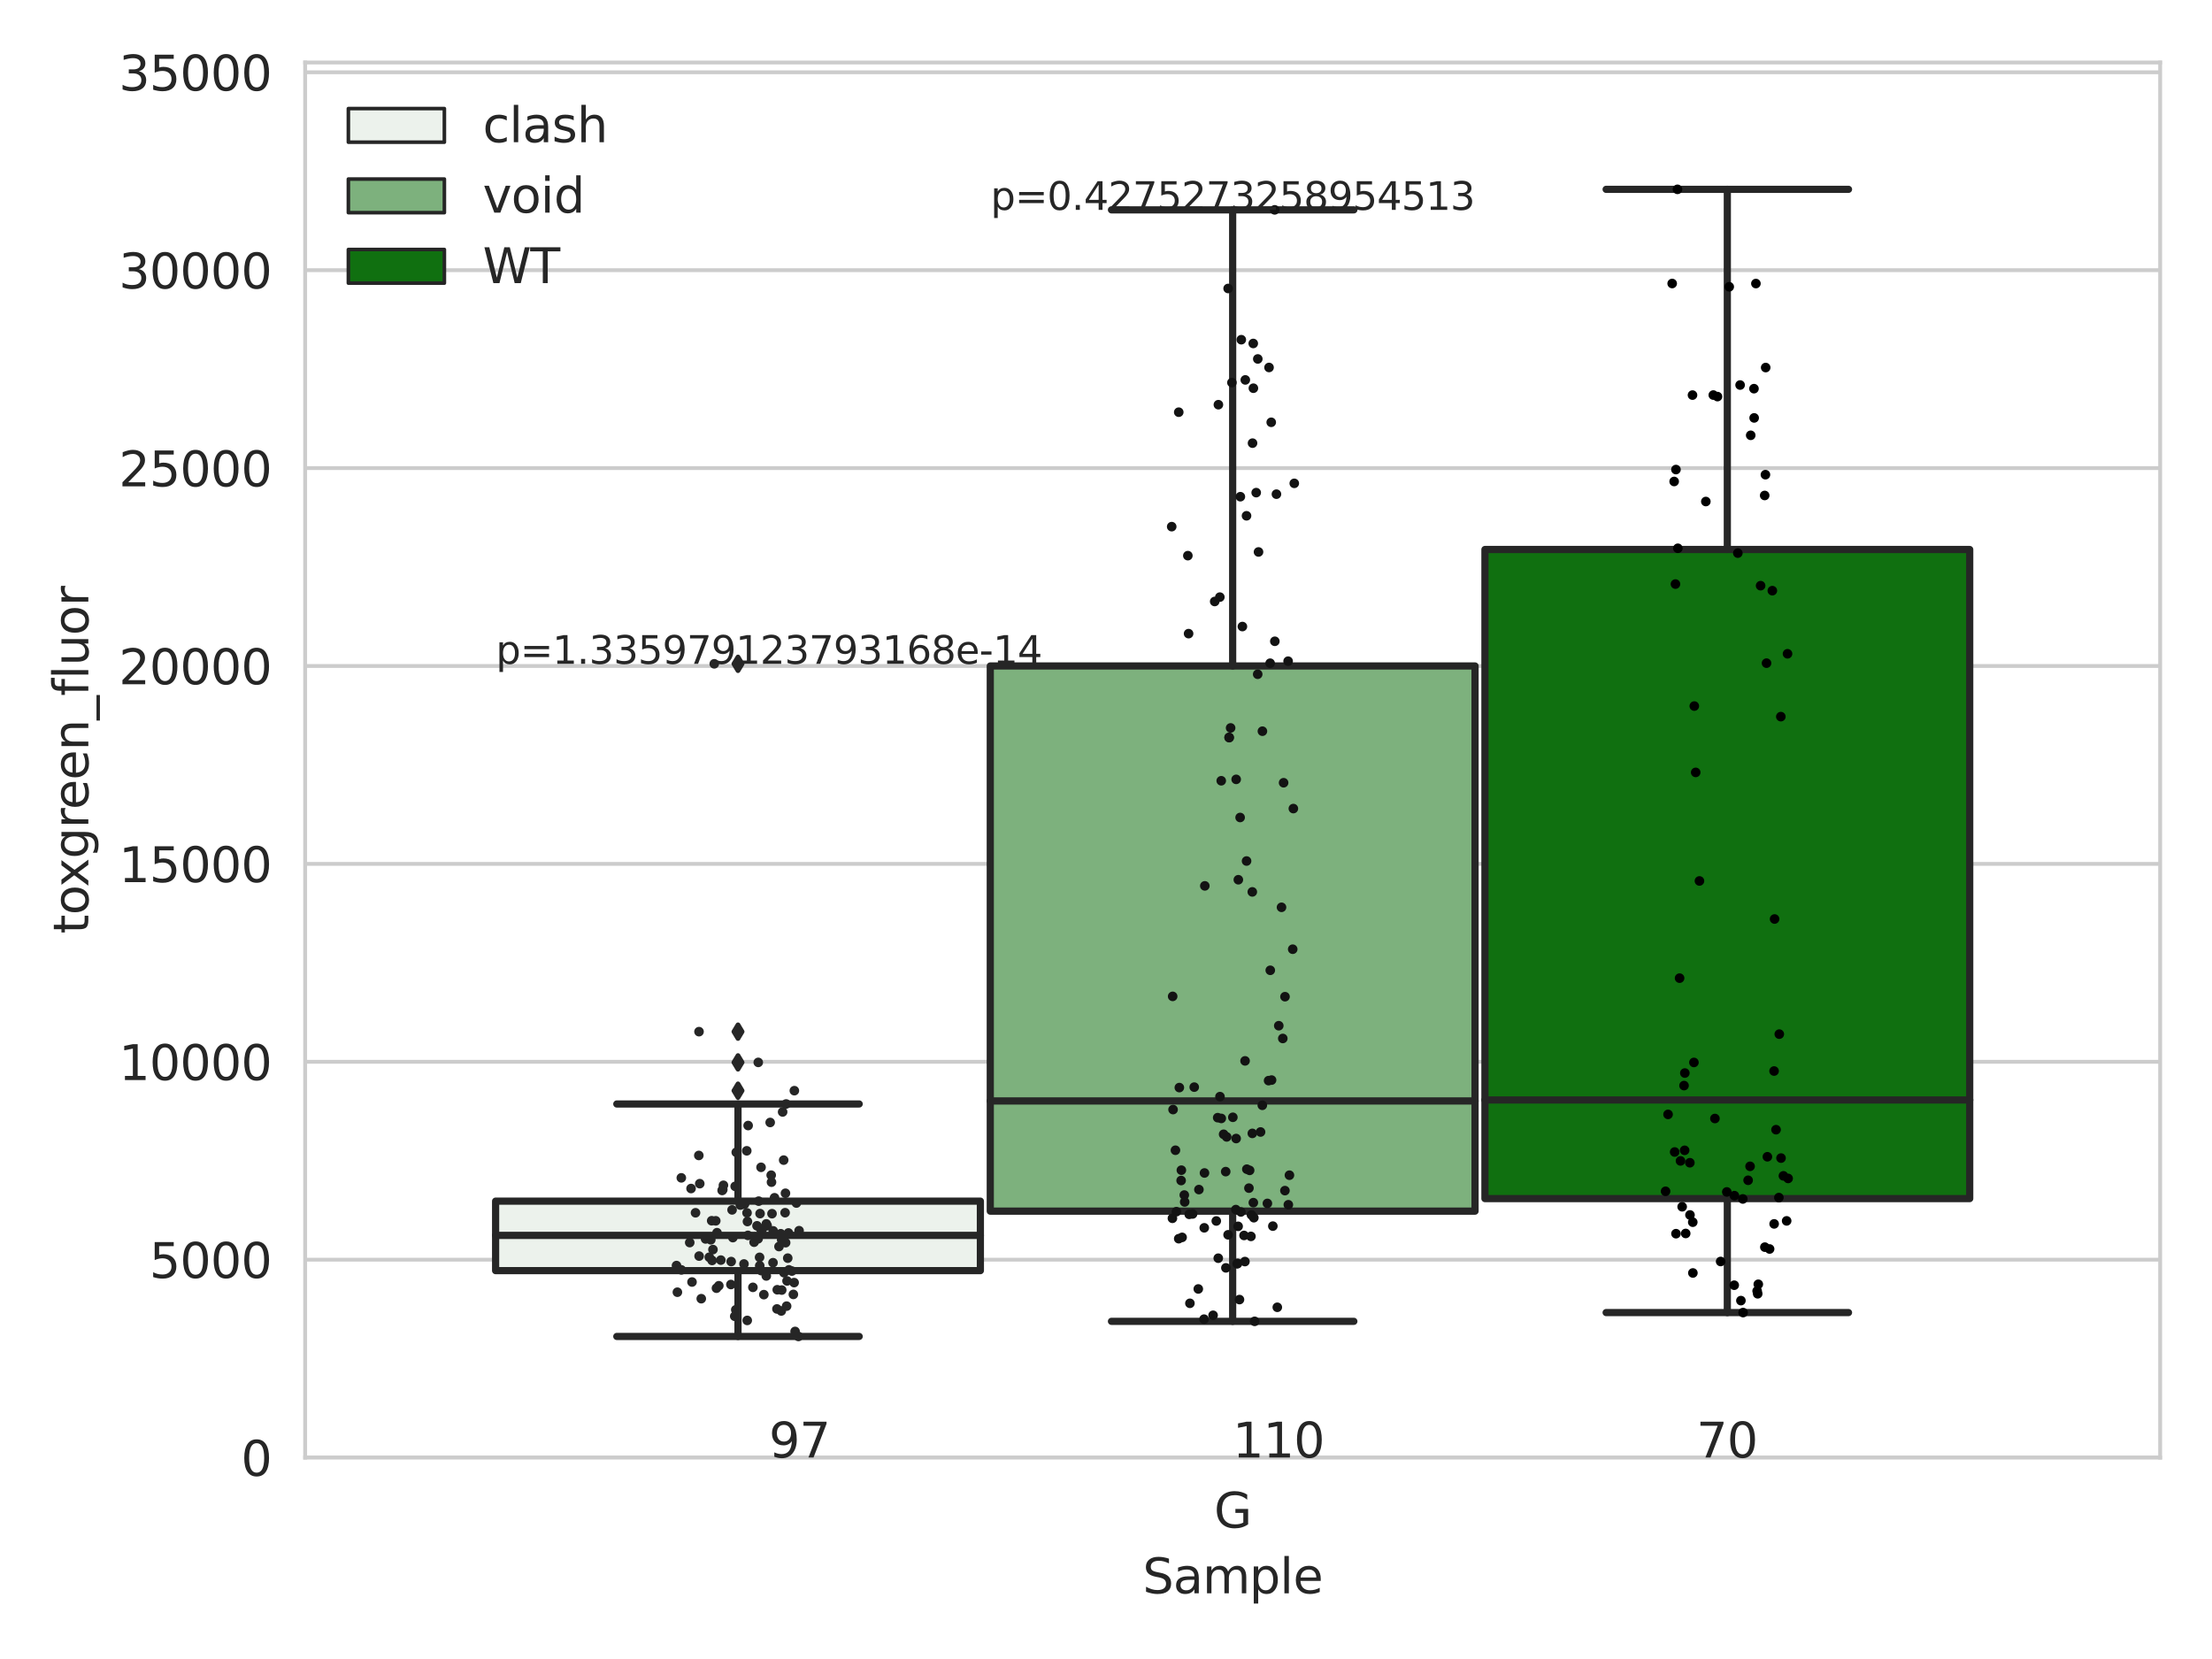 <?xml version="1.0" encoding="utf-8" standalone="no"?>
<!DOCTYPE svg PUBLIC "-//W3C//DTD SVG 1.1//EN"
  "http://www.w3.org/Graphics/SVG/1.1/DTD/svg11.dtd">
<svg xmlns:xlink="http://www.w3.org/1999/xlink" width="460.8pt" height="345.6pt" viewBox="0 0 460.8 345.6" xmlns="http://www.w3.org/2000/svg" version="1.1">
 <defs>
  <style type="text/css">*{stroke-linejoin: round; stroke-linecap: butt}</style>
 </defs>
 <g id="figure_1">
  <g id="patch_1">
   <path d="M 0 345.6 
L 460.8 345.6 
L 460.8 0 
L 0 0 
z
" style="fill: #ffffff"/>
  </g>
  <g id="axes_1">
   <g id="patch_2">
    <path d="M 63.571 303.64 
L 450 303.64 
L 450 13.022 
L 63.571 13.022 
z
" style="fill: #ffffff"/>
   </g>
   <g id="matplotlib.axis_1">
    <g id="xtick_1">
     <g id="text_1">
      <!-- G -->
      <g style="fill: #262626" transform="translate(252.911 318.238)scale(0.1 -0.1)">
       <defs>
        <path id="DejaVuSans-47" d="M 3809 666 
L 3809 1919 
L 2778 1919 
L 2778 2438 
L 4434 2438 
L 4434 434 
Q 4069 175 3628 42 
Q 3188 -91 2688 -91 
Q 1594 -91 976 548 
Q 359 1188 359 2328 
Q 359 3472 976 4111 
Q 1594 4750 2688 4750 
Q 3144 4750 3555 4637 
Q 3966 4525 4313 4306 
L 4313 3634 
Q 3963 3931 3569 4081 
Q 3175 4231 2741 4231 
Q 1884 4231 1454 3753 
Q 1025 3275 1025 2328 
Q 1025 1384 1454 906 
Q 1884 428 2741 428 
Q 3075 428 3337 486 
Q 3600 544 3809 666 
z
" transform="scale(0.016)"/>
       </defs>
       <use xlink:href="#DejaVuSans-47"/>
      </g>
     </g>
    </g>
    <g id="text_2">
     <!-- Sample -->
     <g style="fill: #262626" transform="translate(238.037 331.917)scale(0.1 -0.1)">
      <defs>
       <path id="DejaVuSans-53" d="M 3425 4513 
L 3425 3897 
Q 3066 4069 2747 4153 
Q 2428 4238 2131 4238 
Q 1616 4238 1336 4038 
Q 1056 3838 1056 3469 
Q 1056 3159 1242 3001 
Q 1428 2844 1947 2747 
L 2328 2669 
Q 3034 2534 3370 2195 
Q 3706 1856 3706 1288 
Q 3706 609 3251 259 
Q 2797 -91 1919 -91 
Q 1588 -91 1214 -16 
Q 841 59 441 206 
L 441 856 
Q 825 641 1194 531 
Q 1563 422 1919 422 
Q 2459 422 2753 634 
Q 3047 847 3047 1241 
Q 3047 1584 2836 1778 
Q 2625 1972 2144 2069 
L 1759 2144 
Q 1053 2284 737 2584 
Q 422 2884 422 3419 
Q 422 4038 858 4394 
Q 1294 4750 2059 4750 
Q 2388 4750 2728 4690 
Q 3069 4631 3425 4513 
z
" transform="scale(0.016)"/>
       <path id="DejaVuSans-61" d="M 2194 1759 
Q 1497 1759 1228 1600 
Q 959 1441 959 1056 
Q 959 750 1161 570 
Q 1363 391 1709 391 
Q 2188 391 2477 730 
Q 2766 1069 2766 1631 
L 2766 1759 
L 2194 1759 
z
M 3341 1997 
L 3341 0 
L 2766 0 
L 2766 531 
Q 2569 213 2275 61 
Q 1981 -91 1556 -91 
Q 1019 -91 701 211 
Q 384 513 384 1019 
Q 384 1609 779 1909 
Q 1175 2209 1959 2209 
L 2766 2209 
L 2766 2266 
Q 2766 2663 2505 2880 
Q 2244 3097 1772 3097 
Q 1472 3097 1187 3025 
Q 903 2953 641 2809 
L 641 3341 
Q 956 3463 1253 3523 
Q 1550 3584 1831 3584 
Q 2591 3584 2966 3190 
Q 3341 2797 3341 1997 
z
" transform="scale(0.016)"/>
       <path id="DejaVuSans-6d" d="M 3328 2828 
Q 3544 3216 3844 3400 
Q 4144 3584 4550 3584 
Q 5097 3584 5394 3201 
Q 5691 2819 5691 2113 
L 5691 0 
L 5113 0 
L 5113 2094 
Q 5113 2597 4934 2840 
Q 4756 3084 4391 3084 
Q 3944 3084 3684 2787 
Q 3425 2491 3425 1978 
L 3425 0 
L 2847 0 
L 2847 2094 
Q 2847 2600 2669 2842 
Q 2491 3084 2119 3084 
Q 1678 3084 1418 2786 
Q 1159 2488 1159 1978 
L 1159 0 
L 581 0 
L 581 3500 
L 1159 3500 
L 1159 2956 
Q 1356 3278 1631 3431 
Q 1906 3584 2284 3584 
Q 2666 3584 2933 3390 
Q 3200 3197 3328 2828 
z
" transform="scale(0.016)"/>
       <path id="DejaVuSans-70" d="M 1159 525 
L 1159 -1331 
L 581 -1331 
L 581 3500 
L 1159 3500 
L 1159 2969 
Q 1341 3281 1617 3432 
Q 1894 3584 2278 3584 
Q 2916 3584 3314 3078 
Q 3713 2572 3713 1747 
Q 3713 922 3314 415 
Q 2916 -91 2278 -91 
Q 1894 -91 1617 61 
Q 1341 213 1159 525 
z
M 3116 1747 
Q 3116 2381 2855 2742 
Q 2594 3103 2138 3103 
Q 1681 3103 1420 2742 
Q 1159 2381 1159 1747 
Q 1159 1113 1420 752 
Q 1681 391 2138 391 
Q 2594 391 2855 752 
Q 3116 1113 3116 1747 
z
" transform="scale(0.016)"/>
       <path id="DejaVuSans-6c" d="M 603 4863 
L 1178 4863 
L 1178 0 
L 603 0 
L 603 4863 
z
" transform="scale(0.016)"/>
       <path id="DejaVuSans-65" d="M 3597 1894 
L 3597 1613 
L 953 1613 
Q 991 1019 1311 708 
Q 1631 397 2203 397 
Q 2534 397 2845 478 
Q 3156 559 3463 722 
L 3463 178 
Q 3153 47 2828 -22 
Q 2503 -91 2169 -91 
Q 1331 -91 842 396 
Q 353 884 353 1716 
Q 353 2575 817 3079 
Q 1281 3584 2069 3584 
Q 2775 3584 3186 3129 
Q 3597 2675 3597 1894 
z
M 3022 2063 
Q 3016 2534 2758 2815 
Q 2500 3097 2075 3097 
Q 1594 3097 1305 2825 
Q 1016 2553 972 2059 
L 3022 2063 
z
" transform="scale(0.016)"/>
      </defs>
      <use xlink:href="#DejaVuSans-53"/>
      <use xlink:href="#DejaVuSans-61" x="63.477"/>
      <use xlink:href="#DejaVuSans-6d" x="124.756"/>
      <use xlink:href="#DejaVuSans-70" x="222.168"/>
      <use xlink:href="#DejaVuSans-6c" x="285.645"/>
      <use xlink:href="#DejaVuSans-65" x="313.428"/>
     </g>
    </g>
   </g>
   <g id="matplotlib.axis_2">
    <g id="ytick_1">
     <g id="line2d_1">
      <path d="M 63.571 303.64 
L 450 303.64 
" clip-path="url(#p9049588820)" style="fill: none; stroke: #cccccc; stroke-width: 0.8; stroke-linecap: round"/>
     </g>
     <g id="text_3">
      <!-- 0 -->
      <g style="fill: #262626" transform="translate(50.209 307.439)scale(0.1 -0.1)">
       <defs>
        <path id="DejaVuSans-30" d="M 2034 4250 
Q 1547 4250 1301 3770 
Q 1056 3291 1056 2328 
Q 1056 1369 1301 889 
Q 1547 409 2034 409 
Q 2525 409 2770 889 
Q 3016 1369 3016 2328 
Q 3016 3291 2770 3770 
Q 2525 4250 2034 4250 
z
M 2034 4750 
Q 2819 4750 3233 4129 
Q 3647 3509 3647 2328 
Q 3647 1150 3233 529 
Q 2819 -91 2034 -91 
Q 1250 -91 836 529 
Q 422 1150 422 2328 
Q 422 3509 836 4129 
Q 1250 4750 2034 4750 
z
" transform="scale(0.016)"/>
       </defs>
       <use xlink:href="#DejaVuSans-30"/>
      </g>
     </g>
    </g>
    <g id="ytick_2">
     <g id="line2d_2">
      <path d="M 63.571 262.414 
L 450 262.414 
" clip-path="url(#p9049588820)" style="fill: none; stroke: #cccccc; stroke-width: 0.8; stroke-linecap: round"/>
     </g>
     <g id="text_4">
      <!-- 5000 -->
      <g style="fill: #262626" transform="translate(31.121 266.214)scale(0.1 -0.1)">
       <defs>
        <path id="DejaVuSans-35" d="M 691 4666 
L 3169 4666 
L 3169 4134 
L 1269 4134 
L 1269 2991 
Q 1406 3038 1543 3061 
Q 1681 3084 1819 3084 
Q 2600 3084 3056 2656 
Q 3513 2228 3513 1497 
Q 3513 744 3044 326 
Q 2575 -91 1722 -91 
Q 1428 -91 1123 -41 
Q 819 9 494 109 
L 494 744 
Q 775 591 1075 516 
Q 1375 441 1709 441 
Q 2250 441 2565 725 
Q 2881 1009 2881 1497 
Q 2881 1984 2565 2268 
Q 2250 2553 1709 2553 
Q 1456 2553 1204 2497 
Q 953 2441 691 2322 
L 691 4666 
z
" transform="scale(0.016)"/>
       </defs>
       <use xlink:href="#DejaVuSans-35"/>
       <use xlink:href="#DejaVuSans-30" x="63.623"/>
       <use xlink:href="#DejaVuSans-30" x="127.246"/>
       <use xlink:href="#DejaVuSans-30" x="190.869"/>
      </g>
     </g>
    </g>
    <g id="ytick_3">
     <g id="line2d_3">
      <path d="M 63.571 221.189 
L 450 221.189 
" clip-path="url(#p9049588820)" style="fill: none; stroke: #cccccc; stroke-width: 0.8; stroke-linecap: round"/>
     </g>
     <g id="text_5">
      <!-- 10000 -->
      <g style="fill: #262626" transform="translate(24.759 224.988)scale(0.1 -0.1)">
       <defs>
        <path id="DejaVuSans-31" d="M 794 531 
L 1825 531 
L 1825 4091 
L 703 3866 
L 703 4441 
L 1819 4666 
L 2450 4666 
L 2450 531 
L 3481 531 
L 3481 0 
L 794 0 
L 794 531 
z
" transform="scale(0.016)"/>
       </defs>
       <use xlink:href="#DejaVuSans-31"/>
       <use xlink:href="#DejaVuSans-30" x="63.623"/>
       <use xlink:href="#DejaVuSans-30" x="127.246"/>
       <use xlink:href="#DejaVuSans-30" x="190.869"/>
       <use xlink:href="#DejaVuSans-30" x="254.492"/>
      </g>
     </g>
    </g>
    <g id="ytick_4">
     <g id="line2d_4">
      <path d="M 63.571 179.963 
L 450 179.963 
" clip-path="url(#p9049588820)" style="fill: none; stroke: #cccccc; stroke-width: 0.8; stroke-linecap: round"/>
     </g>
     <g id="text_6">
      <!-- 15000 -->
      <g style="fill: #262626" transform="translate(24.759 183.762)scale(0.1 -0.1)">
       <use xlink:href="#DejaVuSans-31"/>
       <use xlink:href="#DejaVuSans-35" x="63.623"/>
       <use xlink:href="#DejaVuSans-30" x="127.246"/>
       <use xlink:href="#DejaVuSans-30" x="190.869"/>
       <use xlink:href="#DejaVuSans-30" x="254.492"/>
      </g>
     </g>
    </g>
    <g id="ytick_5">
     <g id="line2d_5">
      <path d="M 63.571 138.738 
L 450 138.738 
" clip-path="url(#p9049588820)" style="fill: none; stroke: #cccccc; stroke-width: 0.8; stroke-linecap: round"/>
     </g>
     <g id="text_7">
      <!-- 20000 -->
      <g style="fill: #262626" transform="translate(24.759 142.537)scale(0.1 -0.1)">
       <defs>
        <path id="DejaVuSans-32" d="M 1228 531 
L 3431 531 
L 3431 0 
L 469 0 
L 469 531 
Q 828 903 1448 1529 
Q 2069 2156 2228 2338 
Q 2531 2678 2651 2914 
Q 2772 3150 2772 3378 
Q 2772 3750 2511 3984 
Q 2250 4219 1831 4219 
Q 1534 4219 1204 4116 
Q 875 4013 500 3803 
L 500 4441 
Q 881 4594 1212 4672 
Q 1544 4750 1819 4750 
Q 2544 4750 2975 4387 
Q 3406 4025 3406 3419 
Q 3406 3131 3298 2873 
Q 3191 2616 2906 2266 
Q 2828 2175 2409 1742 
Q 1991 1309 1228 531 
z
" transform="scale(0.016)"/>
       </defs>
       <use xlink:href="#DejaVuSans-32"/>
       <use xlink:href="#DejaVuSans-30" x="63.623"/>
       <use xlink:href="#DejaVuSans-30" x="127.246"/>
       <use xlink:href="#DejaVuSans-30" x="190.869"/>
       <use xlink:href="#DejaVuSans-30" x="254.492"/>
      </g>
     </g>
    </g>
    <g id="ytick_6">
     <g id="line2d_6">
      <path d="M 63.571 97.512 
L 450 97.512 
" clip-path="url(#p9049588820)" style="fill: none; stroke: #cccccc; stroke-width: 0.8; stroke-linecap: round"/>
     </g>
     <g id="text_8">
      <!-- 25000 -->
      <g style="fill: #262626" transform="translate(24.759 101.311)scale(0.1 -0.1)">
       <use xlink:href="#DejaVuSans-32"/>
       <use xlink:href="#DejaVuSans-35" x="63.623"/>
       <use xlink:href="#DejaVuSans-30" x="127.246"/>
       <use xlink:href="#DejaVuSans-30" x="190.869"/>
       <use xlink:href="#DejaVuSans-30" x="254.492"/>
      </g>
     </g>
    </g>
    <g id="ytick_7">
     <g id="line2d_7">
      <path d="M 63.571 56.286 
L 450 56.286 
" clip-path="url(#p9049588820)" style="fill: none; stroke: #cccccc; stroke-width: 0.8; stroke-linecap: round"/>
     </g>
     <g id="text_9">
      <!-- 30000 -->
      <g style="fill: #262626" transform="translate(24.759 60.085)scale(0.1 -0.1)">
       <defs>
        <path id="DejaVuSans-33" d="M 2597 2516 
Q 3050 2419 3304 2112 
Q 3559 1806 3559 1356 
Q 3559 666 3084 287 
Q 2609 -91 1734 -91 
Q 1441 -91 1130 -33 
Q 819 25 488 141 
L 488 750 
Q 750 597 1062 519 
Q 1375 441 1716 441 
Q 2309 441 2620 675 
Q 2931 909 2931 1356 
Q 2931 1769 2642 2001 
Q 2353 2234 1838 2234 
L 1294 2234 
L 1294 2753 
L 1863 2753 
Q 2328 2753 2575 2939 
Q 2822 3125 2822 3475 
Q 2822 3834 2567 4026 
Q 2313 4219 1838 4219 
Q 1578 4219 1281 4162 
Q 984 4106 628 3988 
L 628 4550 
Q 988 4650 1302 4700 
Q 1616 4750 1894 4750 
Q 2613 4750 3031 4423 
Q 3450 4097 3450 3541 
Q 3450 3153 3228 2886 
Q 3006 2619 2597 2516 
z
" transform="scale(0.016)"/>
       </defs>
       <use xlink:href="#DejaVuSans-33"/>
       <use xlink:href="#DejaVuSans-30" x="63.623"/>
       <use xlink:href="#DejaVuSans-30" x="127.246"/>
       <use xlink:href="#DejaVuSans-30" x="190.869"/>
       <use xlink:href="#DejaVuSans-30" x="254.492"/>
      </g>
     </g>
    </g>
    <g id="ytick_8">
     <g id="line2d_8">
      <path d="M 63.571 15.061 
L 450 15.061 
" clip-path="url(#p9049588820)" style="fill: none; stroke: #cccccc; stroke-width: 0.8; stroke-linecap: round"/>
     </g>
     <g id="text_10">
      <!-- 35000 -->
      <g style="fill: #262626" transform="translate(24.759 18.86)scale(0.1 -0.1)">
       <use xlink:href="#DejaVuSans-33"/>
       <use xlink:href="#DejaVuSans-35" x="63.623"/>
       <use xlink:href="#DejaVuSans-30" x="127.246"/>
       <use xlink:href="#DejaVuSans-30" x="190.869"/>
       <use xlink:href="#DejaVuSans-30" x="254.492"/>
      </g>
     </g>
    </g>
    <g id="text_11">
     <!-- toxgreen_fluor -->
     <g style="fill: #262626" transform="translate(18.401 194.526)rotate(-90)scale(0.1 -0.1)">
      <defs>
       <path id="DejaVuSans-74" d="M 1172 4494 
L 1172 3500 
L 2356 3500 
L 2356 3053 
L 1172 3053 
L 1172 1153 
Q 1172 725 1289 603 
Q 1406 481 1766 481 
L 2356 481 
L 2356 0 
L 1766 0 
Q 1100 0 847 248 
Q 594 497 594 1153 
L 594 3053 
L 172 3053 
L 172 3500 
L 594 3500 
L 594 4494 
L 1172 4494 
z
" transform="scale(0.016)"/>
       <path id="DejaVuSans-6f" d="M 1959 3097 
Q 1497 3097 1228 2736 
Q 959 2375 959 1747 
Q 959 1119 1226 758 
Q 1494 397 1959 397 
Q 2419 397 2687 759 
Q 2956 1122 2956 1747 
Q 2956 2369 2687 2733 
Q 2419 3097 1959 3097 
z
M 1959 3584 
Q 2709 3584 3137 3096 
Q 3566 2609 3566 1747 
Q 3566 888 3137 398 
Q 2709 -91 1959 -91 
Q 1206 -91 779 398 
Q 353 888 353 1747 
Q 353 2609 779 3096 
Q 1206 3584 1959 3584 
z
" transform="scale(0.016)"/>
       <path id="DejaVuSans-78" d="M 3513 3500 
L 2247 1797 
L 3578 0 
L 2900 0 
L 1881 1375 
L 863 0 
L 184 0 
L 1544 1831 
L 300 3500 
L 978 3500 
L 1906 2253 
L 2834 3500 
L 3513 3500 
z
" transform="scale(0.016)"/>
       <path id="DejaVuSans-67" d="M 2906 1791 
Q 2906 2416 2648 2759 
Q 2391 3103 1925 3103 
Q 1463 3103 1205 2759 
Q 947 2416 947 1791 
Q 947 1169 1205 825 
Q 1463 481 1925 481 
Q 2391 481 2648 825 
Q 2906 1169 2906 1791 
z
M 3481 434 
Q 3481 -459 3084 -895 
Q 2688 -1331 1869 -1331 
Q 1566 -1331 1297 -1286 
Q 1028 -1241 775 -1147 
L 775 -588 
Q 1028 -725 1275 -790 
Q 1522 -856 1778 -856 
Q 2344 -856 2625 -561 
Q 2906 -266 2906 331 
L 2906 616 
Q 2728 306 2450 153 
Q 2172 0 1784 0 
Q 1141 0 747 490 
Q 353 981 353 1791 
Q 353 2603 747 3093 
Q 1141 3584 1784 3584 
Q 2172 3584 2450 3431 
Q 2728 3278 2906 2969 
L 2906 3500 
L 3481 3500 
L 3481 434 
z
" transform="scale(0.016)"/>
       <path id="DejaVuSans-72" d="M 2631 2963 
Q 2534 3019 2420 3045 
Q 2306 3072 2169 3072 
Q 1681 3072 1420 2755 
Q 1159 2438 1159 1844 
L 1159 0 
L 581 0 
L 581 3500 
L 1159 3500 
L 1159 2956 
Q 1341 3275 1631 3429 
Q 1922 3584 2338 3584 
Q 2397 3584 2469 3576 
Q 2541 3569 2628 3553 
L 2631 2963 
z
" transform="scale(0.016)"/>
       <path id="DejaVuSans-6e" d="M 3513 2113 
L 3513 0 
L 2938 0 
L 2938 2094 
Q 2938 2591 2744 2837 
Q 2550 3084 2163 3084 
Q 1697 3084 1428 2787 
Q 1159 2491 1159 1978 
L 1159 0 
L 581 0 
L 581 3500 
L 1159 3500 
L 1159 2956 
Q 1366 3272 1645 3428 
Q 1925 3584 2291 3584 
Q 2894 3584 3203 3211 
Q 3513 2838 3513 2113 
z
" transform="scale(0.016)"/>
       <path id="DejaVuSans-5f" d="M 3263 -1063 
L 3263 -1509 
L -63 -1509 
L -63 -1063 
L 3263 -1063 
z
" transform="scale(0.016)"/>
       <path id="DejaVuSans-66" d="M 2375 4863 
L 2375 4384 
L 1825 4384 
Q 1516 4384 1395 4259 
Q 1275 4134 1275 3809 
L 1275 3500 
L 2222 3500 
L 2222 3053 
L 1275 3053 
L 1275 0 
L 697 0 
L 697 3053 
L 147 3053 
L 147 3500 
L 697 3500 
L 697 3744 
Q 697 4328 969 4595 
Q 1241 4863 1831 4863 
L 2375 4863 
z
" transform="scale(0.016)"/>
       <path id="DejaVuSans-75" d="M 544 1381 
L 544 3500 
L 1119 3500 
L 1119 1403 
Q 1119 906 1312 657 
Q 1506 409 1894 409 
Q 2359 409 2629 706 
Q 2900 1003 2900 1516 
L 2900 3500 
L 3475 3500 
L 3475 0 
L 2900 0 
L 2900 538 
Q 2691 219 2414 64 
Q 2138 -91 1772 -91 
Q 1169 -91 856 284 
Q 544 659 544 1381 
z
M 1991 3584 
L 1991 3584 
z
" transform="scale(0.016)"/>
      </defs>
      <use xlink:href="#DejaVuSans-74"/>
      <use xlink:href="#DejaVuSans-6f" x="39.209"/>
      <use xlink:href="#DejaVuSans-78" x="97.266"/>
      <use xlink:href="#DejaVuSans-67" x="156.445"/>
      <use xlink:href="#DejaVuSans-72" x="219.922"/>
      <use xlink:href="#DejaVuSans-65" x="258.785"/>
      <use xlink:href="#DejaVuSans-65" x="320.309"/>
      <use xlink:href="#DejaVuSans-6e" x="381.832"/>
      <use xlink:href="#DejaVuSans-5f" x="445.211"/>
      <use xlink:href="#DejaVuSans-66" x="495.211"/>
      <use xlink:href="#DejaVuSans-6c" x="530.416"/>
      <use xlink:href="#DejaVuSans-75" x="558.199"/>
      <use xlink:href="#DejaVuSans-6f" x="621.578"/>
      <use xlink:href="#DejaVuSans-72" x="682.76"/>
     </g>
    </g>
   </g>
   <g id="patch_3">
    <path d="M 103.245 264.696 
L 204.231 264.696 
L 204.231 250.219 
L 103.245 250.219 
L 103.245 264.696 
z
" clip-path="url(#p9049588820)" style="fill: #ecf2ec; stroke: #262626; stroke-width: 1.5; stroke-linejoin: miter"/>
   </g>
   <g id="patch_4">
    <path d="M 206.292 252.304 
L 307.279 252.304 
L 307.279 138.734 
L 206.292 138.734 
L 206.292 252.304 
z
" clip-path="url(#p9049588820)" style="fill: #7db17d; stroke: #262626; stroke-width: 1.5; stroke-linejoin: miter"/>
   </g>
   <g id="patch_5">
    <path d="M 309.34 249.691 
L 410.327 249.691 
L 410.327 114.469 
L 309.34 114.469 
L 309.34 249.691 
z
" clip-path="url(#p9049588820)" style="fill: #107010; stroke: #262626; stroke-width: 1.5; stroke-linejoin: miter"/>
   </g>
   <g id="patch_6">
    <path d="M 256.786 303.64 
L 256.786 303.64 
L 256.786 303.64 
L 256.786 303.64 
z
" clip-path="url(#p9049588820)" style="fill: #ecf2ec; stroke: #262626; stroke-width: 0.75; stroke-linejoin: miter"/>
   </g>
   <g id="patch_7">
    <path d="M 256.786 303.64 
L 256.786 303.64 
L 256.786 303.64 
L 256.786 303.64 
z
" clip-path="url(#p9049588820)" style="fill: #7db17d; stroke: #262626; stroke-width: 0.75; stroke-linejoin: miter"/>
   </g>
   <g id="patch_8">
    <path d="M 256.786 303.64 
L 256.786 303.64 
L 256.786 303.64 
L 256.786 303.64 
z
" clip-path="url(#p9049588820)" style="fill: #107010; stroke: #262626; stroke-width: 0.75; stroke-linejoin: miter"/>
   </g>
   <g id="PathCollection_1"/>
   <g id="PathCollection_2"/>
   <g id="PathCollection_3"/>
   <g id="line2d_9">
    <path d="M 153.738 264.696 
L 153.738 278.405 
" clip-path="url(#p9049588820)" style="fill: none; stroke: #262626; stroke-width: 1.5; stroke-linecap: round"/>
   </g>
   <g id="line2d_10">
    <path d="M 153.738 250.219 
L 153.738 229.979 
" clip-path="url(#p9049588820)" style="fill: none; stroke: #262626; stroke-width: 1.5; stroke-linecap: round"/>
   </g>
   <g id="line2d_11">
    <path d="M 128.491 278.405 
L 178.985 278.405 
" clip-path="url(#p9049588820)" style="fill: none; stroke: #262626; stroke-width: 1.5; stroke-linecap: round"/>
   </g>
   <g id="line2d_12">
    <path d="M 128.491 229.979 
L 178.985 229.979 
" clip-path="url(#p9049588820)" style="fill: none; stroke: #262626; stroke-width: 1.5; stroke-linecap: round"/>
   </g>
   <g id="line2d_13">
    <defs>
     <path id="ma5b2390415" d="M -0 1.414 
L 0.849 0 
L 0 -1.414 
L -0.849 -0 
z
" style="stroke: #262626; stroke-linejoin: miter"/>
    </defs>
    <g clip-path="url(#p9049588820)">
     <use xlink:href="#ma5b2390415" x="153.738" y="214.913" style="fill: #262626; stroke: #262626; stroke-linejoin: miter"/>
     <use xlink:href="#ma5b2390415" x="153.738" y="227.207" style="fill: #262626; stroke: #262626; stroke-linejoin: miter"/>
     <use xlink:href="#ma5b2390415" x="153.738" y="138.283" style="fill: #262626; stroke: #262626; stroke-linejoin: miter"/>
     <use xlink:href="#ma5b2390415" x="153.738" y="221.315" style="fill: #262626; stroke: #262626; stroke-linejoin: miter"/>
    </g>
   </g>
   <g id="line2d_14">
    <path d="M 256.786 252.304 
L 256.786 275.259 
" clip-path="url(#p9049588820)" style="fill: none; stroke: #262626; stroke-width: 1.5; stroke-linecap: round"/>
   </g>
   <g id="line2d_15">
    <path d="M 256.786 138.734 
L 256.786 43.717 
" clip-path="url(#p9049588820)" style="fill: none; stroke: #262626; stroke-width: 1.5; stroke-linecap: round"/>
   </g>
   <g id="line2d_16">
    <path d="M 231.539 275.259 
L 282.032 275.259 
" clip-path="url(#p9049588820)" style="fill: none; stroke: #262626; stroke-width: 1.5; stroke-linecap: round"/>
   </g>
   <g id="line2d_17">
    <path d="M 231.539 43.717 
L 282.032 43.717 
" clip-path="url(#p9049588820)" style="fill: none; stroke: #262626; stroke-width: 1.5; stroke-linecap: round"/>
   </g>
   <g id="line2d_18"/>
   <g id="line2d_19">
    <path d="M 359.833 249.691 
L 359.833 273.432 
" clip-path="url(#p9049588820)" style="fill: none; stroke: #262626; stroke-width: 1.5; stroke-linecap: round"/>
   </g>
   <g id="line2d_20">
    <path d="M 359.833 114.469 
L 359.833 39.442 
" clip-path="url(#p9049588820)" style="fill: none; stroke: #262626; stroke-width: 1.5; stroke-linecap: round"/>
   </g>
   <g id="line2d_21">
    <path d="M 334.587 273.432 
L 385.08 273.432 
" clip-path="url(#p9049588820)" style="fill: none; stroke: #262626; stroke-width: 1.5; stroke-linecap: round"/>
   </g>
   <g id="line2d_22">
    <path d="M 334.587 39.442 
L 385.08 39.442 
" clip-path="url(#p9049588820)" style="fill: none; stroke: #262626; stroke-width: 1.5; stroke-linecap: round"/>
   </g>
   <g id="line2d_23"/>
   <g id="line2d_24">
    <path d="M 103.245 257.354 
L 204.231 257.354 
" clip-path="url(#p9049588820)" style="fill: none; stroke: #262626; stroke-width: 1.5; stroke-linecap: round"/>
   </g>
   <g id="line2d_25">
    <path d="M 206.292 229.349 
L 307.279 229.349 
" clip-path="url(#p9049588820)" style="fill: none; stroke: #262626; stroke-width: 1.5; stroke-linecap: round"/>
   </g>
   <g id="line2d_26">
    <path d="M 309.34 229.148 
L 410.327 229.148 
" clip-path="url(#p9049588820)" style="fill: none; stroke: #262626; stroke-width: 1.5; stroke-linecap: round"/>
   </g>
   <g id="patch_9">
    <path d="M 63.571 303.64 
L 63.571 13.022 
" style="fill: none; stroke: #cccccc; stroke-width: 0.8; stroke-linejoin: miter; stroke-linecap: square"/>
   </g>
   <g id="patch_10">
    <path d="M 450 303.64 
L 450 13.022 
" style="fill: none; stroke: #cccccc; stroke-width: 0.8; stroke-linejoin: miter; stroke-linecap: square"/>
   </g>
   <g id="patch_11">
    <path d="M 63.571 303.64 
L 450 303.64 
" style="fill: none; stroke: #cccccc; stroke-width: 0.8; stroke-linejoin: miter; stroke-linecap: square"/>
   </g>
   <g id="patch_12">
    <path d="M 63.571 13.022 
L 450 13.022 
" style="fill: none; stroke: #cccccc; stroke-width: 0.8; stroke-linejoin: miter; stroke-linecap: square"/>
   </g>
   <g id="PathCollection_4">
    <defs>
     <path id="C0_0_41d2e5e0c9" d="M 0 1 
C 0.265 1 0.52 0.895 0.707 0.707 
C 0.895 0.52 1 0.265 1 -0 
C 1 -0.265 0.895 -0.52 0.707 -0.707 
C 0.52 -0.895 0.265 -1 0 -1 
C -0.265 -1 -0.52 -0.895 -0.707 -0.707 
C -0.895 -0.52 -1 -0.265 -1 0 
C -1 0.265 -0.895 0.52 -0.707 0.707 
C -0.52 0.895 -0.265 1 0 1 
z
"/>
    </defs>
    <g clip-path="url(#p9049588820)">
     <use xlink:href="#C0_0_41d2e5e0c9" x="145.637" y="261.665" style="fill: #262626"/>
    </g>
    <g clip-path="url(#p9049588820)">
     <use xlink:href="#C0_0_41d2e5e0c9" x="164.96" y="264.782" style="fill: #262626"/>
    </g>
    <g clip-path="url(#p9049588820)">
     <use xlink:href="#C0_0_41d2e5e0c9" x="148.075" y="258.271" style="fill: #262626"/>
    </g>
    <g clip-path="url(#p9049588820)">
     <use xlink:href="#C0_0_41d2e5e0c9" x="145.617" y="214.913" style="fill: #262626"/>
    </g>
    <g clip-path="url(#p9049588820)">
     <use xlink:href="#C0_0_41d2e5e0c9" x="158.048" y="250.219" style="fill: #262626"/>
    </g>
    <g clip-path="url(#p9049588820)">
     <use xlink:href="#C0_0_41d2e5e0c9" x="157.091" y="258.771" style="fill: #262626"/>
    </g>
    <g clip-path="url(#p9049588820)">
     <use xlink:href="#C0_0_41d2e5e0c9" x="156.843" y="268.178" style="fill: #262626"/>
    </g>
    <g clip-path="url(#p9049588820)">
     <use xlink:href="#C0_0_41d2e5e0c9" x="165.48" y="227.207" style="fill: #262626"/>
    </g>
    <g clip-path="url(#p9049588820)">
     <use xlink:href="#C0_0_41d2e5e0c9" x="158.267" y="263.679" style="fill: #262626"/>
    </g>
    <g clip-path="url(#p9049588820)">
     <use xlink:href="#C0_0_41d2e5e0c9" x="161.033" y="263.044" style="fill: #262626"/>
    </g>
    <g clip-path="url(#p9049588820)">
     <use xlink:href="#C0_0_41d2e5e0c9" x="162.28" y="259.682" style="fill: #262626"/>
    </g>
    <g clip-path="url(#p9049588820)">
     <use xlink:href="#C0_0_41d2e5e0c9" x="163.551" y="252.628" style="fill: #262626"/>
    </g>
    <g clip-path="url(#p9049588820)">
     <use xlink:href="#C0_0_41d2e5e0c9" x="165.907" y="250.614" style="fill: #262626"/>
    </g>
    <g clip-path="url(#p9049588820)">
     <use xlink:href="#C0_0_41d2e5e0c9" x="148.797" y="138.283" style="fill: #262626"/>
    </g>
    <g clip-path="url(#p9049588820)">
     <use xlink:href="#C0_0_41d2e5e0c9" x="153.061" y="274.203" style="fill: #262626"/>
    </g>
    <g clip-path="url(#p9049588820)">
     <use xlink:href="#C0_0_41d2e5e0c9" x="153.149" y="247.137" style="fill: #262626"/>
    </g>
    <g clip-path="url(#p9049588820)">
     <use xlink:href="#C0_0_41d2e5e0c9" x="165.432" y="267.188" style="fill: #262626"/>
    </g>
    <g clip-path="url(#p9049588820)">
     <use xlink:href="#C0_0_41d2e5e0c9" x="163.316" y="265.13" style="fill: #262626"/>
    </g>
    <g clip-path="url(#p9049588820)">
     <use xlink:href="#C0_0_41d2e5e0c9" x="144.159" y="267.067" style="fill: #262626"/>
    </g>
    <g clip-path="url(#p9049588820)">
     <use xlink:href="#C0_0_41d2e5e0c9" x="158.337" y="252.816" style="fill: #262626"/>
    </g>
    <g clip-path="url(#p9049588820)">
     <use xlink:href="#C0_0_41d2e5e0c9" x="152.668" y="257.817" style="fill: #262626"/>
    </g>
    <g clip-path="url(#p9049588820)">
     <use xlink:href="#C0_0_41d2e5e0c9" x="160.443" y="233.83" style="fill: #262626"/>
    </g>
    <g clip-path="url(#p9049588820)">
     <use xlink:href="#C0_0_41d2e5e0c9" x="155.097" y="250.775" style="fill: #262626"/>
    </g>
    <g clip-path="url(#p9049588820)">
     <use xlink:href="#C0_0_41d2e5e0c9" x="163.869" y="272.092" style="fill: #262626"/>
    </g>
    <g clip-path="url(#p9049588820)">
     <use xlink:href="#C0_0_41d2e5e0c9" x="162.756" y="273.098" style="fill: #262626"/>
    </g>
    <g clip-path="url(#p9049588820)">
     <use xlink:href="#C0_0_41d2e5e0c9" x="150.706" y="246.918" style="fill: #262626"/>
    </g>
    <g clip-path="url(#p9049588820)">
     <use xlink:href="#C0_0_41d2e5e0c9" x="150.57" y="247.809" style="fill: #262626"/>
    </g>
    <g clip-path="url(#p9049588820)">
     <use xlink:href="#C0_0_41d2e5e0c9" x="159.126" y="269.697" style="fill: #262626"/>
    </g>
    <g clip-path="url(#p9049588820)">
     <use xlink:href="#C0_0_41d2e5e0c9" x="164.103" y="262.092" style="fill: #262626"/>
    </g>
    <g clip-path="url(#p9049588820)">
     <use xlink:href="#C0_0_41d2e5e0c9" x="158.589" y="264.696" style="fill: #262626"/>
    </g>
    <g clip-path="url(#p9049588820)">
     <use xlink:href="#C0_0_41d2e5e0c9" x="162.835" y="258.269" style="fill: #262626"/>
    </g>
    <g clip-path="url(#p9049588820)">
     <use xlink:href="#C0_0_41d2e5e0c9" x="146.985" y="258.093" style="fill: #262626"/>
    </g>
    <g clip-path="url(#p9049588820)">
     <use xlink:href="#C0_0_41d2e5e0c9" x="143.684" y="258.851" style="fill: #262626"/>
    </g>
    <g clip-path="url(#p9049588820)">
     <use xlink:href="#C0_0_41d2e5e0c9" x="154.986" y="263.309" style="fill: #262626"/>
    </g>
    <g clip-path="url(#p9049588820)">
     <use xlink:href="#C0_0_41d2e5e0c9" x="148.523" y="260.31" style="fill: #262626"/>
    </g>
    <g clip-path="url(#p9049588820)">
     <use xlink:href="#C0_0_41d2e5e0c9" x="153.277" y="272.851" style="fill: #262626"/>
    </g>
    <g clip-path="url(#p9049588820)">
     <use xlink:href="#C0_0_41d2e5e0c9" x="166.465" y="256.371" style="fill: #262626"/>
    </g>
    <g clip-path="url(#p9049588820)">
     <use xlink:href="#C0_0_41d2e5e0c9" x="163.254" y="241.673" style="fill: #262626"/>
    </g>
    <g clip-path="url(#p9049588820)">
     <use xlink:href="#C0_0_41d2e5e0c9" x="161.347" y="249.515" style="fill: #262626"/>
    </g>
    <g clip-path="url(#p9049588820)">
     <use xlink:href="#C0_0_41d2e5e0c9" x="158.54" y="243.173" style="fill: #262626"/>
    </g>
    <g clip-path="url(#p9049588820)">
     <use xlink:href="#C0_0_41d2e5e0c9" x="146.087" y="270.541" style="fill: #262626"/>
    </g>
    <g clip-path="url(#p9049588820)">
     <use xlink:href="#C0_0_41d2e5e0c9" x="141.113" y="269.191" style="fill: #262626"/>
    </g>
    <g clip-path="url(#p9049588820)">
     <use xlink:href="#C0_0_41d2e5e0c9" x="161.854" y="272.676" style="fill: #262626"/>
    </g>
    <g clip-path="url(#p9049588820)">
     <use xlink:href="#C0_0_41d2e5e0c9" x="148.259" y="254.301" style="fill: #262626"/>
    </g>
    <g clip-path="url(#p9049588820)">
     <use xlink:href="#C0_0_41d2e5e0c9" x="149.252" y="268.354" style="fill: #262626"/>
    </g>
    <g clip-path="url(#p9049588820)">
     <use xlink:href="#C0_0_41d2e5e0c9" x="155.708" y="254.466" style="fill: #262626"/>
    </g>
    <g clip-path="url(#p9049588820)">
     <use xlink:href="#C0_0_41d2e5e0c9" x="163.037" y="231.641" style="fill: #262626"/>
    </g>
    <g clip-path="url(#p9049588820)">
     <use xlink:href="#C0_0_41d2e5e0c9" x="152.316" y="262.807" style="fill: #262626"/>
    </g>
    <g clip-path="url(#p9049588820)">
     <use xlink:href="#C0_0_41d2e5e0c9" x="140.928" y="263.641" style="fill: #262626"/>
    </g>
    <g clip-path="url(#p9049588820)">
     <use xlink:href="#C0_0_41d2e5e0c9" x="157.961" y="221.315" style="fill: #262626"/>
    </g>
    <g clip-path="url(#p9049588820)">
     <use xlink:href="#C0_0_41d2e5e0c9" x="150.163" y="262.502" style="fill: #262626"/>
    </g>
    <g clip-path="url(#p9049588820)">
     <use xlink:href="#C0_0_41d2e5e0c9" x="147.756" y="261.904" style="fill: #262626"/>
    </g>
    <g clip-path="url(#p9049588820)">
     <use xlink:href="#C0_0_41d2e5e0c9" x="149.367" y="256.793" style="fill: #262626"/>
    </g>
    <g clip-path="url(#p9049588820)">
     <use xlink:href="#C0_0_41d2e5e0c9" x="149.106" y="254.319" style="fill: #262626"/>
    </g>
    <g clip-path="url(#p9049588820)">
     <use xlink:href="#C0_0_41d2e5e0c9" x="163.954" y="266.843" style="fill: #262626"/>
    </g>
    <g clip-path="url(#p9049588820)">
     <use xlink:href="#C0_0_41d2e5e0c9" x="162.643" y="257.01" style="fill: #262626"/>
    </g>
    <g clip-path="url(#p9049588820)">
     <use xlink:href="#C0_0_41d2e5e0c9" x="164.249" y="256.846" style="fill: #262626"/>
    </g>
    <g clip-path="url(#p9049588820)">
     <use xlink:href="#C0_0_41d2e5e0c9" x="154.215" y="251.039" style="fill: #262626"/>
    </g>
    <g clip-path="url(#p9049588820)">
     <use xlink:href="#C0_0_41d2e5e0c9" x="152.507" y="252.042" style="fill: #262626"/>
    </g>
    <g clip-path="url(#p9049588820)">
     <use xlink:href="#C0_0_41d2e5e0c9" x="158.772" y="256.086" style="fill: #262626"/>
    </g>
    <g clip-path="url(#p9049588820)">
     <use xlink:href="#C0_0_41d2e5e0c9" x="159.639" y="254.959" style="fill: #262626"/>
    </g>
    <g clip-path="url(#p9049588820)">
     <use xlink:href="#C0_0_41d2e5e0c9" x="165.273" y="269.65" style="fill: #262626"/>
    </g>
    <g clip-path="url(#p9049588820)">
     <use xlink:href="#C0_0_41d2e5e0c9" x="145.772" y="246.58" style="fill: #262626"/>
    </g>
    <g clip-path="url(#p9049588820)">
     <use xlink:href="#C0_0_41d2e5e0c9" x="161.918" y="268.678" style="fill: #262626"/>
    </g>
    <g clip-path="url(#p9049588820)">
     <use xlink:href="#C0_0_41d2e5e0c9" x="144.89" y="252.643" style="fill: #262626"/>
    </g>
    <g clip-path="url(#p9049588820)">
     <use xlink:href="#C0_0_41d2e5e0c9" x="155.035" y="250.892" style="fill: #262626"/>
    </g>
    <g clip-path="url(#p9049588820)">
     <use xlink:href="#C0_0_41d2e5e0c9" x="163.662" y="258.875" style="fill: #262626"/>
    </g>
    <g clip-path="url(#p9049588820)">
     <use xlink:href="#C0_0_41d2e5e0c9" x="159.817" y="255.349" style="fill: #262626"/>
    </g>
    <g clip-path="url(#p9049588820)">
     <use xlink:href="#C0_0_41d2e5e0c9" x="158.459" y="255.979" style="fill: #262626"/>
    </g>
    <g clip-path="url(#p9049588820)">
     <use xlink:href="#C0_0_41d2e5e0c9" x="160.825" y="252.833" style="fill: #262626"/>
    </g>
    <g clip-path="url(#p9049588820)">
     <use xlink:href="#C0_0_41d2e5e0c9" x="165.632" y="277.363" style="fill: #262626"/>
    </g>
    <g clip-path="url(#p9049588820)">
     <use xlink:href="#C0_0_41d2e5e0c9" x="155.663" y="275.068" style="fill: #262626"/>
    </g>
    <g clip-path="url(#p9049588820)">
     <use xlink:href="#C0_0_41d2e5e0c9" x="163.626" y="248.577" style="fill: #262626"/>
    </g>
    <g clip-path="url(#p9049588820)">
     <use xlink:href="#C0_0_41d2e5e0c9" x="158.235" y="261.925" style="fill: #262626"/>
    </g>
    <g clip-path="url(#p9049588820)">
     <use xlink:href="#C0_0_41d2e5e0c9" x="155.81" y="257.354" style="fill: #262626"/>
    </g>
    <g clip-path="url(#p9049588820)">
     <use xlink:href="#C0_0_41d2e5e0c9" x="155.563" y="239.735" style="fill: #262626"/>
    </g>
    <g clip-path="url(#p9049588820)">
     <use xlink:href="#C0_0_41d2e5e0c9" x="160.653" y="244.81" style="fill: #262626"/>
    </g>
    <g clip-path="url(#p9049588820)">
     <use xlink:href="#C0_0_41d2e5e0c9" x="164.351" y="264.541" style="fill: #262626"/>
    </g>
    <g clip-path="url(#p9049588820)">
     <use xlink:href="#C0_0_41d2e5e0c9" x="150.438" y="247.993" style="fill: #262626"/>
    </g>
    <g clip-path="url(#p9049588820)">
     <use xlink:href="#C0_0_41d2e5e0c9" x="160.716" y="246.266" style="fill: #262626"/>
    </g>
    <g clip-path="url(#p9049588820)">
     <use xlink:href="#C0_0_41d2e5e0c9" x="149.744" y="267.845" style="fill: #262626"/>
    </g>
    <g clip-path="url(#p9049588820)">
     <use xlink:href="#C0_0_41d2e5e0c9" x="155.62" y="252.665" style="fill: #262626"/>
    </g>
    <g clip-path="url(#p9049588820)">
     <use xlink:href="#C0_0_41d2e5e0c9" x="166.332" y="278.405" style="fill: #262626"/>
    </g>
    <g clip-path="url(#p9049588820)">
     <use xlink:href="#C0_0_41d2e5e0c9" x="162.85" y="268.743" style="fill: #262626"/>
    </g>
    <g clip-path="url(#p9049588820)">
     <use xlink:href="#C0_0_41d2e5e0c9" x="143.961" y="247.593" style="fill: #262626"/>
    </g>
    <g clip-path="url(#p9049588820)">
     <use xlink:href="#C0_0_41d2e5e0c9" x="145.577" y="240.701" style="fill: #262626"/>
    </g>
    <g clip-path="url(#p9049588820)">
     <use xlink:href="#C0_0_41d2e5e0c9" x="153.378" y="240.044" style="fill: #262626"/>
    </g>
    <g clip-path="url(#p9049588820)">
     <use xlink:href="#C0_0_41d2e5e0c9" x="141.932" y="245.367" style="fill: #262626"/>
    </g>
    <g clip-path="url(#p9049588820)">
     <use xlink:href="#C0_0_41d2e5e0c9" x="157.697" y="255.357" style="fill: #262626"/>
    </g>
    <g clip-path="url(#p9049588820)">
     <use xlink:href="#C0_0_41d2e5e0c9" x="163.77" y="229.979" style="fill: #262626"/>
    </g>
    <g clip-path="url(#p9049588820)">
     <use xlink:href="#C0_0_41d2e5e0c9" x="152.262" y="267.588" style="fill: #262626"/>
    </g>
    <g clip-path="url(#p9049588820)">
     <use xlink:href="#C0_0_41d2e5e0c9" x="148.345" y="262.575" style="fill: #262626"/>
    </g>
    <g clip-path="url(#p9049588820)">
     <use xlink:href="#C0_0_41d2e5e0c9" x="157.93" y="258.064" style="fill: #262626"/>
    </g>
    <g clip-path="url(#p9049588820)">
     <use xlink:href="#C0_0_41d2e5e0c9" x="155.852" y="234.471" style="fill: #262626"/>
    </g>
    <g clip-path="url(#p9049588820)">
     <use xlink:href="#C0_0_41d2e5e0c9" x="159.634" y="265.804" style="fill: #262626"/>
    </g>
    <g clip-path="url(#p9049588820)">
     <use xlink:href="#C0_0_41d2e5e0c9" x="141.944" y="264.546" style="fill: #262626"/>
    </g>
    <g clip-path="url(#p9049588820)">
     <use xlink:href="#C0_0_41d2e5e0c9" x="161.072" y="256.415" style="fill: #262626"/>
    </g>
   </g>
   <g id="PathCollection_5">
    <defs>
     <path id="C1_0_7fad25ece0" d="M 0 1 
C 0.265 1 0.52 0.895 0.707 0.707 
C 0.895 0.52 1 0.265 1 -0 
C 1 -0.265 0.895 -0.52 0.707 -0.707 
C 0.52 -0.895 0.265 -1 0 -1 
C -0.265 -1 -0.52 -0.895 -0.707 -0.707 
C -0.895 -0.52 -1 -0.265 -1 0 
C -1 0.265 -0.895 0.52 -0.707 0.707 
C -0.52 0.895 -0.265 1 0 1 
z
"/>
    </defs>
    <g clip-path="url(#p9049588820)">
     <use xlink:href="#C1_0_7fad25ece0" x="244.237" y="253.796" style="fill: #131313"/>
    </g>
    <g clip-path="url(#p9049588820)">
     <use xlink:href="#C1_0_7fad25ece0" x="264.891" y="225" style="fill: #131313"/>
    </g>
    <g clip-path="url(#p9049588820)">
     <use xlink:href="#C1_0_7fad25ece0" x="246.255" y="257.766" style="fill: #131313"/>
    </g>
    <g clip-path="url(#p9049588820)">
     <use xlink:href="#C1_0_7fad25ece0" x="256.359" y="151.64" style="fill: #131313"/>
    </g>
    <g clip-path="url(#p9049588820)">
     <use xlink:href="#C1_0_7fad25ece0" x="262.596" y="235.813" style="fill: #131313"/>
    </g>
    <g clip-path="url(#p9049588820)">
     <use xlink:href="#C1_0_7fad25ece0" x="265.158" y="255.424" style="fill: #131313"/>
    </g>
    <g clip-path="url(#p9049588820)">
     <use xlink:href="#C1_0_7fad25ece0" x="260.595" y="257.564" style="fill: #131313"/>
    </g>
    <g clip-path="url(#p9049588820)">
     <use xlink:href="#C1_0_7fad25ece0" x="265.571" y="133.591" style="fill: #131313"/>
    </g>
    <g clip-path="url(#p9049588820)">
     <use xlink:href="#C1_0_7fad25ece0" x="259.74" y="243.56" style="fill: #131313"/>
    </g>
    <g clip-path="url(#p9049588820)">
     <use xlink:href="#C1_0_7fad25ece0" x="267.228" y="216.332" style="fill: #131313"/>
    </g>
    <g clip-path="url(#p9049588820)">
     <use xlink:href="#C1_0_7fad25ece0" x="260.884" y="236.107" style="fill: #131313"/>
    </g>
    <g clip-path="url(#p9049588820)">
     <use xlink:href="#C1_0_7fad25ece0" x="261.075" y="71.551" style="fill: #131313"/>
    </g>
    <g clip-path="url(#p9049588820)">
     <use xlink:href="#C1_0_7fad25ece0" x="245.552" y="258.043" style="fill: #131313"/>
    </g>
    <g clip-path="url(#p9049588820)">
     <use xlink:href="#C1_0_7fad25ece0" x="257.969" y="183.266" style="fill: #131313"/>
    </g>
    <g clip-path="url(#p9049588820)">
     <use xlink:href="#C1_0_7fad25ece0" x="256.826" y="232.752" style="fill: #131313"/>
    </g>
    <g clip-path="url(#p9049588820)">
     <use xlink:href="#C1_0_7fad25ece0" x="258.499" y="252.468" style="fill: #131313"/>
    </g>
    <g clip-path="url(#p9049588820)">
     <use xlink:href="#C1_0_7fad25ece0" x="252.709" y="273.999" style="fill: #131313"/>
    </g>
    <g clip-path="url(#p9049588820)">
     <use xlink:href="#C1_0_7fad25ece0" x="257.818" y="263.173" style="fill: #131313"/>
    </g>
    <g clip-path="url(#p9049588820)">
     <use xlink:href="#C1_0_7fad25ece0" x="257.519" y="162.354" style="fill: #131313"/>
    </g>
    <g clip-path="url(#p9049588820)">
     <use xlink:href="#C1_0_7fad25ece0" x="260.703" y="253.081" style="fill: #131313"/>
    </g>
    <g clip-path="url(#p9049588820)">
     <use xlink:href="#C1_0_7fad25ece0" x="261.199" y="253.671" style="fill: #131313"/>
    </g>
    <g clip-path="url(#p9049588820)">
     <use xlink:href="#C1_0_7fad25ece0" x="259.341" y="262.807" style="fill: #131313"/>
    </g>
    <g clip-path="url(#p9049588820)">
     <use xlink:href="#C1_0_7fad25ece0" x="254.407" y="162.648" style="fill: #131313"/>
    </g>
    <g clip-path="url(#p9049588820)">
     <use xlink:href="#C1_0_7fad25ece0" x="249.626" y="268.513" style="fill: #131313"/>
    </g>
    <g clip-path="url(#p9049588820)">
     <use xlink:href="#C1_0_7fad25ece0" x="261.691" y="102.623" style="fill: #131313"/>
    </g>
    <g clip-path="url(#p9049588820)">
     <use xlink:href="#C1_0_7fad25ece0" x="269.43" y="168.441" style="fill: #131313"/>
    </g>
    <g clip-path="url(#p9049588820)">
     <use xlink:href="#C1_0_7fad25ece0" x="254.145" y="228.447" style="fill: #131313"/>
    </g>
    <g clip-path="url(#p9049588820)">
     <use xlink:href="#C1_0_7fad25ece0" x="250.918" y="244.351" style="fill: #131313"/>
    </g>
    <g clip-path="url(#p9049588820)">
     <use xlink:href="#C1_0_7fad25ece0" x="247.736" y="252.966" style="fill: #131313"/>
    </g>
    <g clip-path="url(#p9049588820)">
     <use xlink:href="#C1_0_7fad25ece0" x="260.878" y="185.798" style="fill: #131313"/>
    </g>
    <g clip-path="url(#p9049588820)">
     <use xlink:href="#C1_0_7fad25ece0" x="266.086" y="272.332" style="fill: #131313"/>
    </g>
    <g clip-path="url(#p9049588820)">
     <use xlink:href="#C1_0_7fad25ece0" x="245.071" y="252.412" style="fill: #131313"/>
    </g>
    <g clip-path="url(#p9049588820)">
     <use xlink:href="#C1_0_7fad25ece0" x="244.371" y="231.143" style="fill: #131313"/>
    </g>
    <g clip-path="url(#p9049588820)">
     <use xlink:href="#C1_0_7fad25ece0" x="264.021" y="250.694" style="fill: #131313"/>
    </g>
    <g clip-path="url(#p9049588820)">
     <use xlink:href="#C1_0_7fad25ece0" x="245.555" y="85.867" style="fill: #131313"/>
    </g>
    <g clip-path="url(#p9049588820)">
     <use xlink:href="#C1_0_7fad25ece0" x="260.925" y="92.316" style="fill: #131313"/>
    </g>
    <g clip-path="url(#p9049588820)">
     <use xlink:href="#C1_0_7fad25ece0" x="258.817" y="130.521" style="fill: #131313"/>
    </g>
    <g clip-path="url(#p9049588820)">
     <use xlink:href="#C1_0_7fad25ece0" x="267.675" y="248.027" style="fill: #131313"/>
    </g>
    <g clip-path="url(#p9049588820)">
     <use xlink:href="#C1_0_7fad25ece0" x="259.155" y="257.366" style="fill: #131313"/>
    </g>
    <g clip-path="url(#p9049588820)">
     <use xlink:href="#C1_0_7fad25ece0" x="248.781" y="226.469" style="fill: #131313"/>
    </g>
    <g clip-path="url(#p9049588820)">
     <use xlink:href="#C1_0_7fad25ece0" x="246.71" y="248.948" style="fill: #131313"/>
    </g>
    <g clip-path="url(#p9049588820)">
     <use xlink:href="#C1_0_7fad25ece0" x="253.376" y="254.352" style="fill: #131313"/>
    </g>
    <g clip-path="url(#p9049588820)">
     <use xlink:href="#C1_0_7fad25ece0" x="259.674" y="107.45" style="fill: #131313"/>
    </g>
    <g clip-path="url(#p9049588820)">
     <use xlink:href="#C1_0_7fad25ece0" x="259.421" y="79.142" style="fill: #131313"/>
    </g>
    <g clip-path="url(#p9049588820)">
     <use xlink:href="#C1_0_7fad25ece0" x="262.173" y="114.983" style="fill: #131313"/>
    </g>
    <g clip-path="url(#p9049588820)">
     <use xlink:href="#C1_0_7fad25ece0" x="257.512" y="237.176" style="fill: #131313"/>
    </g>
    <g clip-path="url(#p9049588820)">
     <use xlink:href="#C1_0_7fad25ece0" x="265.542" y="43.717" style="fill: #131313"/>
    </g>
    <g clip-path="url(#p9049588820)">
     <use xlink:href="#C1_0_7fad25ece0" x="255.842" y="60.096" style="fill: #131313"/>
    </g>
    <g clip-path="url(#p9049588820)">
     <use xlink:href="#C1_0_7fad25ece0" x="269.622" y="100.69" style="fill: #131313"/>
    </g>
    <g clip-path="url(#p9049588820)">
     <use xlink:href="#C1_0_7fad25ece0" x="259.369" y="221.002" style="fill: #131313"/>
    </g>
    <g clip-path="url(#p9049588820)">
     <use xlink:href="#C1_0_7fad25ece0" x="256.037" y="153.606" style="fill: #131313"/>
    </g>
    <g clip-path="url(#p9049588820)">
     <use xlink:href="#C1_0_7fad25ece0" x="256.07" y="153.667" style="fill: #131313"/>
    </g>
    <g clip-path="url(#p9049588820)">
     <use xlink:href="#C1_0_7fad25ece0" x="249.756" y="247.811" style="fill: #131313"/>
    </g>
    <g clip-path="url(#p9049588820)">
     <use xlink:href="#C1_0_7fad25ece0" x="265.906" y="102.944" style="fill: #131313"/>
    </g>
    <g clip-path="url(#p9049588820)">
     <use xlink:href="#C1_0_7fad25ece0" x="268.34" y="137.737" style="fill: #131313"/>
    </g>
    <g clip-path="url(#p9049588820)">
     <use xlink:href="#C1_0_7fad25ece0" x="260.177" y="247.509" style="fill: #131313"/>
    </g>
    <g clip-path="url(#p9049588820)">
     <use xlink:href="#C1_0_7fad25ece0" x="264.621" y="202.131" style="fill: #131313"/>
    </g>
    <g clip-path="url(#p9049588820)">
     <use xlink:href="#C1_0_7fad25ece0" x="266.392" y="213.675" style="fill: #131313"/>
    </g>
    <g clip-path="url(#p9049588820)">
     <use xlink:href="#C1_0_7fad25ece0" x="258.39" y="103.471" style="fill: #131313"/>
    </g>
    <g clip-path="url(#p9049588820)">
     <use xlink:href="#C1_0_7fad25ece0" x="250.869" y="255.776" style="fill: #131313"/>
    </g>
    <g clip-path="url(#p9049588820)">
     <use xlink:href="#C1_0_7fad25ece0" x="264.363" y="76.551" style="fill: #131313"/>
    </g>
    <g clip-path="url(#p9049588820)">
     <use xlink:href="#C1_0_7fad25ece0" x="262.965" y="230.251" style="fill: #131313"/>
    </g>
    <g clip-path="url(#p9049588820)">
     <use xlink:href="#C1_0_7fad25ece0" x="250.825" y="274.804" style="fill: #131313"/>
    </g>
    <g clip-path="url(#p9049588820)">
     <use xlink:href="#C1_0_7fad25ece0" x="244.088" y="109.711" style="fill: #131313"/>
    </g>
    <g clip-path="url(#p9049588820)">
     <use xlink:href="#C1_0_7fad25ece0" x="262.002" y="140.457" style="fill: #131313"/>
    </g>
    <g clip-path="url(#p9049588820)">
     <use xlink:href="#C1_0_7fad25ece0" x="268.385" y="250.972" style="fill: #131313"/>
    </g>
    <g clip-path="url(#p9049588820)">
     <use xlink:href="#C1_0_7fad25ece0" x="268.613" y="244.815" style="fill: #131313"/>
    </g>
    <g clip-path="url(#p9049588820)">
     <use xlink:href="#C1_0_7fad25ece0" x="264.594" y="138.159" style="fill: #131313"/>
    </g>
    <g clip-path="url(#p9049588820)">
     <use xlink:href="#C1_0_7fad25ece0" x="253.815" y="84.305" style="fill: #131313"/>
    </g>
    <g clip-path="url(#p9049588820)">
     <use xlink:href="#C1_0_7fad25ece0" x="253.044" y="125.301" style="fill: #131313"/>
    </g>
    <g clip-path="url(#p9049588820)">
     <use xlink:href="#C1_0_7fad25ece0" x="258.205" y="270.726" style="fill: #131313"/>
    </g>
    <g clip-path="url(#p9049588820)">
     <use xlink:href="#C1_0_7fad25ece0" x="246.051" y="245.927" style="fill: #131313"/>
    </g>
    <g clip-path="url(#p9049588820)">
     <use xlink:href="#C1_0_7fad25ece0" x="261.104" y="80.873" style="fill: #131313"/>
    </g>
    <g clip-path="url(#p9049588820)">
     <use xlink:href="#C1_0_7fad25ece0" x="254.902" y="236.291" style="fill: #131313"/>
    </g>
    <g clip-path="url(#p9049588820)">
     <use xlink:href="#C1_0_7fad25ece0" x="257.723" y="263.277" style="fill: #131313"/>
    </g>
    <g clip-path="url(#p9049588820)">
     <use xlink:href="#C1_0_7fad25ece0" x="254.115" y="124.391" style="fill: #131313"/>
    </g>
    <g clip-path="url(#p9049588820)">
     <use xlink:href="#C1_0_7fad25ece0" x="260.323" y="243.811" style="fill: #131313"/>
    </g>
    <g clip-path="url(#p9049588820)">
     <use xlink:href="#C1_0_7fad25ece0" x="256.634" y="79.702" style="fill: #131313"/>
    </g>
    <g clip-path="url(#p9049588820)">
     <use xlink:href="#C1_0_7fad25ece0" x="257.925" y="255.468" style="fill: #131313"/>
    </g>
    <g clip-path="url(#p9049588820)">
     <use xlink:href="#C1_0_7fad25ece0" x="259.682" y="179.365" style="fill: #131313"/>
    </g>
    <g clip-path="url(#p9049588820)">
     <use xlink:href="#C1_0_7fad25ece0" x="257.449" y="251.978" style="fill: #131313"/>
    </g>
    <g clip-path="url(#p9049588820)">
     <use xlink:href="#C1_0_7fad25ece0" x="247.452" y="115.752" style="fill: #131313"/>
    </g>
    <g clip-path="url(#p9049588820)">
     <use xlink:href="#C1_0_7fad25ece0" x="246.101" y="243.768" style="fill: #131313"/>
    </g>
    <g clip-path="url(#p9049588820)">
     <use xlink:href="#C1_0_7fad25ece0" x="253.669" y="232.829" style="fill: #131313"/>
    </g>
    <g clip-path="url(#p9049588820)">
     <use xlink:href="#C1_0_7fad25ece0" x="255.337" y="244.07" style="fill: #131313"/>
    </g>
    <g clip-path="url(#p9049588820)">
     <use xlink:href="#C1_0_7fad25ece0" x="255.834" y="257.231" style="fill: #131313"/>
    </g>
    <g clip-path="url(#p9049588820)">
     <use xlink:href="#C1_0_7fad25ece0" x="264.271" y="225.115" style="fill: #131313"/>
    </g>
    <g clip-path="url(#p9049588820)">
     <use xlink:href="#C1_0_7fad25ece0" x="254.419" y="232.989" style="fill: #131313"/>
    </g>
    <g clip-path="url(#p9049588820)">
     <use xlink:href="#C1_0_7fad25ece0" x="267.398" y="163.06" style="fill: #131313"/>
    </g>
    <g clip-path="url(#p9049588820)">
     <use xlink:href="#C1_0_7fad25ece0" x="266.963" y="189.008" style="fill: #131313"/>
    </g>
    <g clip-path="url(#p9049588820)">
     <use xlink:href="#C1_0_7fad25ece0" x="264.821" y="87.971" style="fill: #131313"/>
    </g>
    <g clip-path="url(#p9049588820)">
     <use xlink:href="#C1_0_7fad25ece0" x="246.793" y="250.391" style="fill: #131313"/>
    </g>
    <g clip-path="url(#p9049588820)">
     <use xlink:href="#C1_0_7fad25ece0" x="262.983" y="152.322" style="fill: #131313"/>
    </g>
    <g clip-path="url(#p9049588820)">
     <use xlink:href="#C1_0_7fad25ece0" x="253.787" y="262.105" style="fill: #131313"/>
    </g>
    <g clip-path="url(#p9049588820)">
     <use xlink:href="#C1_0_7fad25ece0" x="244.867" y="239.616" style="fill: #131313"/>
    </g>
    <g clip-path="url(#p9049588820)">
     <use xlink:href="#C1_0_7fad25ece0" x="261.368" y="275.259" style="fill: #131313"/>
    </g>
    <g clip-path="url(#p9049588820)">
     <use xlink:href="#C1_0_7fad25ece0" x="247.882" y="271.503" style="fill: #131313"/>
    </g>
    <g clip-path="url(#p9049588820)">
     <use xlink:href="#C1_0_7fad25ece0" x="269.295" y="197.738" style="fill: #131313"/>
    </g>
    <g clip-path="url(#p9049588820)">
     <use xlink:href="#C1_0_7fad25ece0" x="244.289" y="207.563" style="fill: #131313"/>
    </g>
    <g clip-path="url(#p9049588820)">
     <use xlink:href="#C1_0_7fad25ece0" x="255.544" y="236.838" style="fill: #131313"/>
    </g>
    <g clip-path="url(#p9049588820)">
     <use xlink:href="#C1_0_7fad25ece0" x="250.988" y="184.543" style="fill: #131313"/>
    </g>
    <g clip-path="url(#p9049588820)">
     <use xlink:href="#C1_0_7fad25ece0" x="267.689" y="207.63" style="fill: #131313"/>
    </g>
    <g clip-path="url(#p9049588820)">
     <use xlink:href="#C1_0_7fad25ece0" x="262.022" y="74.776" style="fill: #131313"/>
    </g>
    <g clip-path="url(#p9049588820)">
     <use xlink:href="#C1_0_7fad25ece0" x="261.095" y="250.534" style="fill: #131313"/>
    </g>
    <g clip-path="url(#p9049588820)">
     <use xlink:href="#C1_0_7fad25ece0" x="247.606" y="131.997" style="fill: #131313"/>
    </g>
    <g clip-path="url(#p9049588820)">
     <use xlink:href="#C1_0_7fad25ece0" x="248.44" y="252.891" style="fill: #131313"/>
    </g>
    <g clip-path="url(#p9049588820)">
     <use xlink:href="#C1_0_7fad25ece0" x="258.584" y="70.766" style="fill: #131313"/>
    </g>
    <g clip-path="url(#p9049588820)">
     <use xlink:href="#C1_0_7fad25ece0" x="245.678" y="226.564" style="fill: #131313"/>
    </g>
    <g clip-path="url(#p9049588820)">
     <use xlink:href="#C1_0_7fad25ece0" x="255.379" y="264.119" style="fill: #131313"/>
    </g>
    <g clip-path="url(#p9049588820)">
     <use xlink:href="#C1_0_7fad25ece0" x="258.341" y="170.297" style="fill: #131313"/>
    </g>
   </g>
   <g id="PathCollection_6">
    <defs>
     <path id="C2_0_70f5ed5e7e" d="M 0 1 
C 0.265 1 0.52 0.895 0.707 0.707 
C 0.895 0.52 1 0.265 1 -0 
C 1 -0.265 0.895 -0.52 0.707 -0.707 
C 0.52 -0.895 0.265 -1 0 -1 
C -0.265 -1 -0.52 -0.895 -0.707 -0.707 
C -0.895 -0.52 -1 -0.265 -1 0 
C -1 0.265 -0.895 0.52 -0.707 0.707 
C -0.52 0.895 -0.265 1 0 1 
z
"/>
    </defs>
    <g clip-path="url(#p9049588820)">
     <use xlink:href="#C2_0_70f5ed5e7e" x="366.045" y="268.934"/>
    </g>
    <g clip-path="url(#p9049588820)">
     <use xlink:href="#C2_0_70f5ed5e7e" x="368" y="138.147"/>
    </g>
    <g clip-path="url(#p9049588820)">
     <use xlink:href="#C2_0_70f5ed5e7e" x="356.914" y="82.297"/>
    </g>
    <g clip-path="url(#p9049588820)">
     <use xlink:href="#C2_0_70f5ed5e7e" x="352.659" y="265.182"/>
    </g>
    <g clip-path="url(#p9049588820)">
     <use xlink:href="#C2_0_70f5ed5e7e" x="364.706" y="90.681"/>
    </g>
    <g clip-path="url(#p9049588820)">
     <use xlink:href="#C2_0_70f5ed5e7e" x="369.211" y="123.047"/>
    </g>
    <g clip-path="url(#p9049588820)">
     <use xlink:href="#C2_0_70f5ed5e7e" x="362.021" y="115.22"/>
    </g>
    <g clip-path="url(#p9049588820)">
     <use xlink:href="#C2_0_70f5ed5e7e" x="349.45" y="39.442"/>
    </g>
    <g clip-path="url(#p9049588820)">
     <use xlink:href="#C2_0_70f5ed5e7e" x="367.771" y="98.884"/>
    </g>
    <g clip-path="url(#p9049588820)">
     <use xlink:href="#C2_0_70f5ed5e7e" x="362.496" y="80.209"/>
    </g>
    <g clip-path="url(#p9049588820)">
     <use xlink:href="#C2_0_70f5ed5e7e" x="348.345" y="59.06"/>
    </g>
    <g clip-path="url(#p9049588820)">
     <use xlink:href="#C2_0_70f5ed5e7e" x="352.055" y="253.101"/>
    </g>
    <g clip-path="url(#p9049588820)">
     <use xlink:href="#C2_0_70f5ed5e7e" x="357.782" y="82.617"/>
    </g>
    <g clip-path="url(#p9049588820)">
     <use xlink:href="#C2_0_70f5ed5e7e" x="352.579" y="82.305"/>
    </g>
    <g clip-path="url(#p9049588820)">
     <use xlink:href="#C2_0_70f5ed5e7e" x="369.587" y="254.96"/>
    </g>
    <g clip-path="url(#p9049588820)">
     <use xlink:href="#C2_0_70f5ed5e7e" x="351.161" y="256.952"/>
    </g>
    <g clip-path="url(#p9049588820)">
     <use xlink:href="#C2_0_70f5ed5e7e" x="348.758" y="100.302"/>
    </g>
    <g clip-path="url(#p9049588820)">
     <use xlink:href="#C2_0_70f5ed5e7e" x="366.285" y="267.537"/>
    </g>
    <g clip-path="url(#p9049588820)">
     <use xlink:href="#C2_0_70f5ed5e7e" x="367.616" y="103.214"/>
    </g>
    <g clip-path="url(#p9049588820)">
     <use xlink:href="#C2_0_70f5ed5e7e" x="349.133" y="97.817"/>
    </g>
    <g clip-path="url(#p9049588820)">
     <use xlink:href="#C2_0_70f5ed5e7e" x="354.026" y="183.517"/>
    </g>
    <g clip-path="url(#p9049588820)">
     <use xlink:href="#C2_0_70f5ed5e7e" x="349.027" y="121.671"/>
    </g>
    <g clip-path="url(#p9049588820)">
     <use xlink:href="#C2_0_70f5ed5e7e" x="350.816" y="226.147"/>
    </g>
    <g clip-path="url(#p9049588820)">
     <use xlink:href="#C2_0_70f5ed5e7e" x="348.862" y="239.983"/>
    </g>
    <g clip-path="url(#p9049588820)">
     <use xlink:href="#C2_0_70f5ed5e7e" x="365.788" y="59.069"/>
    </g>
    <g clip-path="url(#p9049588820)">
     <use xlink:href="#C2_0_70f5ed5e7e" x="370.659" y="215.427"/>
    </g>
    <g clip-path="url(#p9049588820)">
     <use xlink:href="#C2_0_70f5ed5e7e" x="350.985" y="223.532"/>
    </g>
    <g clip-path="url(#p9049588820)">
     <use xlink:href="#C2_0_70f5ed5e7e" x="366.161" y="269.518"/>
    </g>
    <g clip-path="url(#p9049588820)">
     <use xlink:href="#C2_0_70f5ed5e7e" x="349.14" y="256.999"/>
    </g>
    <g clip-path="url(#p9049588820)">
     <use xlink:href="#C2_0_70f5ed5e7e" x="358.443" y="262.792"/>
    </g>
    <g clip-path="url(#p9049588820)">
     <use xlink:href="#C2_0_70f5ed5e7e" x="357.25" y="233.007"/>
    </g>
    <g clip-path="url(#p9049588820)">
     <use xlink:href="#C2_0_70f5ed5e7e" x="349.53" y="114.218"/>
    </g>
    <g clip-path="url(#p9049588820)">
     <use xlink:href="#C2_0_70f5ed5e7e" x="359.726" y="248.303"/>
    </g>
    <g clip-path="url(#p9049588820)">
     <use xlink:href="#C2_0_70f5ed5e7e" x="360.229" y="59.741"/>
    </g>
    <g clip-path="url(#p9049588820)">
     <use xlink:href="#C2_0_70f5ed5e7e" x="347.487" y="232.149"/>
    </g>
    <g clip-path="url(#p9049588820)">
     <use xlink:href="#C2_0_70f5ed5e7e" x="362.664" y="270.941"/>
    </g>
    <g clip-path="url(#p9049588820)">
     <use xlink:href="#C2_0_70f5ed5e7e" x="369.982" y="235.334"/>
    </g>
    <g clip-path="url(#p9049588820)">
     <use xlink:href="#C2_0_70f5ed5e7e" x="363.059" y="249.763"/>
    </g>
    <g clip-path="url(#p9049588820)">
     <use xlink:href="#C2_0_70f5ed5e7e" x="372.375" y="136.194"/>
    </g>
    <g clip-path="url(#p9049588820)">
     <use xlink:href="#C2_0_70f5ed5e7e" x="346.969" y="248.17"/>
    </g>
    <g clip-path="url(#p9049588820)">
     <use xlink:href="#C2_0_70f5ed5e7e" x="366.768" y="122.008"/>
    </g>
    <g clip-path="url(#p9049588820)">
     <use xlink:href="#C2_0_70f5ed5e7e" x="372.191" y="254.332"/>
    </g>
    <g clip-path="url(#p9049588820)">
     <use xlink:href="#C2_0_70f5ed5e7e" x="352.954" y="147.086"/>
    </g>
    <g clip-path="url(#p9049588820)">
     <use xlink:href="#C2_0_70f5ed5e7e" x="369.678" y="191.445"/>
    </g>
    <g clip-path="url(#p9049588820)">
     <use xlink:href="#C2_0_70f5ed5e7e" x="363.12" y="273.432"/>
    </g>
    <g clip-path="url(#p9049588820)">
     <use xlink:href="#C2_0_70f5ed5e7e" x="352.876" y="221.327"/>
    </g>
    <g clip-path="url(#p9049588820)">
     <use xlink:href="#C2_0_70f5ed5e7e" x="372.5" y="245.489"/>
    </g>
    <g clip-path="url(#p9049588820)">
     <use xlink:href="#C2_0_70f5ed5e7e" x="361.27" y="267.733"/>
    </g>
    <g clip-path="url(#p9049588820)">
     <use xlink:href="#C2_0_70f5ed5e7e" x="361.312" y="249.075"/>
    </g>
    <g clip-path="url(#p9049588820)">
     <use xlink:href="#C2_0_70f5ed5e7e" x="353.246" y="160.905"/>
    </g>
    <g clip-path="url(#p9049588820)">
     <use xlink:href="#C2_0_70f5ed5e7e" x="367.825" y="76.568"/>
    </g>
    <g clip-path="url(#p9049588820)">
     <use xlink:href="#C2_0_70f5ed5e7e" x="367.656" y="259.802"/>
    </g>
    <g clip-path="url(#p9049588820)">
     <use xlink:href="#C2_0_70f5ed5e7e" x="371.519" y="244.952"/>
    </g>
    <g clip-path="url(#p9049588820)">
     <use xlink:href="#C2_0_70f5ed5e7e" x="369.574" y="223.116"/>
    </g>
    <g clip-path="url(#p9049588820)">
     <use xlink:href="#C2_0_70f5ed5e7e" x="370.575" y="249.476"/>
    </g>
    <g clip-path="url(#p9049588820)">
     <use xlink:href="#C2_0_70f5ed5e7e" x="364.164" y="245.873"/>
    </g>
    <g clip-path="url(#p9049588820)">
     <use xlink:href="#C2_0_70f5ed5e7e" x="370.98" y="149.289"/>
    </g>
    <g clip-path="url(#p9049588820)">
     <use xlink:href="#C2_0_70f5ed5e7e" x="365.423" y="87.059"/>
    </g>
    <g clip-path="url(#p9049588820)">
     <use xlink:href="#C2_0_70f5ed5e7e" x="368.178" y="240.976"/>
    </g>
    <g clip-path="url(#p9049588820)">
     <use xlink:href="#C2_0_70f5ed5e7e" x="355.358" y="104.477"/>
    </g>
    <g clip-path="url(#p9049588820)">
     <use xlink:href="#C2_0_70f5ed5e7e" x="371.02" y="241.249"/>
    </g>
    <g clip-path="url(#p9049588820)">
     <use xlink:href="#C2_0_70f5ed5e7e" x="368.641" y="260.186"/>
    </g>
    <g clip-path="url(#p9049588820)">
     <use xlink:href="#C2_0_70f5ed5e7e" x="349.889" y="203.765"/>
    </g>
    <g clip-path="url(#p9049588820)">
     <use xlink:href="#C2_0_70f5ed5e7e" x="350.941" y="239.633"/>
    </g>
    <g clip-path="url(#p9049588820)">
     <use xlink:href="#C2_0_70f5ed5e7e" x="352.636" y="254.605"/>
    </g>
    <g clip-path="url(#p9049588820)">
     <use xlink:href="#C2_0_70f5ed5e7e" x="352.028" y="242.222"/>
    </g>
    <g clip-path="url(#p9049588820)">
     <use xlink:href="#C2_0_70f5ed5e7e" x="350.082" y="241.838"/>
    </g>
    <g clip-path="url(#p9049588820)">
     <use xlink:href="#C2_0_70f5ed5e7e" x="364.571" y="242.966"/>
    </g>
    <g clip-path="url(#p9049588820)">
     <use xlink:href="#C2_0_70f5ed5e7e" x="365.385" y="80.967"/>
    </g>
    <g clip-path="url(#p9049588820)">
     <use xlink:href="#C2_0_70f5ed5e7e" x="350.426" y="251.39"/>
    </g>
   </g>
   <g id="text_12">
    <!-- 97 -->
    <g style="fill: #262626" transform="translate(160.178 303.626)scale(0.1 -0.1)">
     <defs>
      <path id="DejaVuSans-39" d="M 703 97 
L 703 672 
Q 941 559 1184 500 
Q 1428 441 1663 441 
Q 2288 441 2617 861 
Q 2947 1281 2994 2138 
Q 2813 1869 2534 1725 
Q 2256 1581 1919 1581 
Q 1219 1581 811 2004 
Q 403 2428 403 3163 
Q 403 3881 828 4315 
Q 1253 4750 1959 4750 
Q 2769 4750 3195 4129 
Q 3622 3509 3622 2328 
Q 3622 1225 3098 567 
Q 2575 -91 1691 -91 
Q 1453 -91 1209 -44 
Q 966 3 703 97 
z
M 1959 2075 
Q 2384 2075 2632 2365 
Q 2881 2656 2881 3163 
Q 2881 3666 2632 3958 
Q 2384 4250 1959 4250 
Q 1534 4250 1286 3958 
Q 1038 3666 1038 3163 
Q 1038 2656 1286 2365 
Q 1534 2075 1959 2075 
z
" transform="scale(0.016)"/>
      <path id="DejaVuSans-37" d="M 525 4666 
L 3525 4666 
L 3525 4397 
L 1831 0 
L 1172 0 
L 2766 4134 
L 525 4134 
L 525 4666 
z
" transform="scale(0.016)"/>
     </defs>
     <use xlink:href="#DejaVuSans-39"/>
     <use xlink:href="#DejaVuSans-37" x="63.623"/>
    </g>
   </g>
   <g id="text_13">
    <!-- p=1.335979123793168e-14 -->
    <g style="fill: #262626" transform="translate(103.302 138.283)scale(0.08 -0.08)">
     <defs>
      <path id="DejaVuSans-3d" d="M 678 2906 
L 4684 2906 
L 4684 2381 
L 678 2381 
L 678 2906 
z
M 678 1631 
L 4684 1631 
L 4684 1100 
L 678 1100 
L 678 1631 
z
" transform="scale(0.016)"/>
      <path id="DejaVuSans-2e" d="M 684 794 
L 1344 794 
L 1344 0 
L 684 0 
L 684 794 
z
" transform="scale(0.016)"/>
      <path id="DejaVuSans-36" d="M 2113 2584 
Q 1688 2584 1439 2293 
Q 1191 2003 1191 1497 
Q 1191 994 1439 701 
Q 1688 409 2113 409 
Q 2538 409 2786 701 
Q 3034 994 3034 1497 
Q 3034 2003 2786 2293 
Q 2538 2584 2113 2584 
z
M 3366 4563 
L 3366 3988 
Q 3128 4100 2886 4159 
Q 2644 4219 2406 4219 
Q 1781 4219 1451 3797 
Q 1122 3375 1075 2522 
Q 1259 2794 1537 2939 
Q 1816 3084 2150 3084 
Q 2853 3084 3261 2657 
Q 3669 2231 3669 1497 
Q 3669 778 3244 343 
Q 2819 -91 2113 -91 
Q 1303 -91 875 529 
Q 447 1150 447 2328 
Q 447 3434 972 4092 
Q 1497 4750 2381 4750 
Q 2619 4750 2861 4703 
Q 3103 4656 3366 4563 
z
" transform="scale(0.016)"/>
      <path id="DejaVuSans-38" d="M 2034 2216 
Q 1584 2216 1326 1975 
Q 1069 1734 1069 1313 
Q 1069 891 1326 650 
Q 1584 409 2034 409 
Q 2484 409 2743 651 
Q 3003 894 3003 1313 
Q 3003 1734 2745 1975 
Q 2488 2216 2034 2216 
z
M 1403 2484 
Q 997 2584 770 2862 
Q 544 3141 544 3541 
Q 544 4100 942 4425 
Q 1341 4750 2034 4750 
Q 2731 4750 3128 4425 
Q 3525 4100 3525 3541 
Q 3525 3141 3298 2862 
Q 3072 2584 2669 2484 
Q 3125 2378 3379 2068 
Q 3634 1759 3634 1313 
Q 3634 634 3220 271 
Q 2806 -91 2034 -91 
Q 1263 -91 848 271 
Q 434 634 434 1313 
Q 434 1759 690 2068 
Q 947 2378 1403 2484 
z
M 1172 3481 
Q 1172 3119 1398 2916 
Q 1625 2713 2034 2713 
Q 2441 2713 2670 2916 
Q 2900 3119 2900 3481 
Q 2900 3844 2670 4047 
Q 2441 4250 2034 4250 
Q 1625 4250 1398 4047 
Q 1172 3844 1172 3481 
z
" transform="scale(0.016)"/>
      <path id="DejaVuSans-2d" d="M 313 2009 
L 1997 2009 
L 1997 1497 
L 313 1497 
L 313 2009 
z
" transform="scale(0.016)"/>
      <path id="DejaVuSans-34" d="M 2419 4116 
L 825 1625 
L 2419 1625 
L 2419 4116 
z
M 2253 4666 
L 3047 4666 
L 3047 1625 
L 3713 1625 
L 3713 1100 
L 3047 1100 
L 3047 0 
L 2419 0 
L 2419 1100 
L 313 1100 
L 313 1709 
L 2253 4666 
z
" transform="scale(0.016)"/>
     </defs>
     <use xlink:href="#DejaVuSans-70"/>
     <use xlink:href="#DejaVuSans-3d" x="63.477"/>
     <use xlink:href="#DejaVuSans-31" x="147.266"/>
     <use xlink:href="#DejaVuSans-2e" x="210.889"/>
     <use xlink:href="#DejaVuSans-33" x="242.676"/>
     <use xlink:href="#DejaVuSans-33" x="306.299"/>
     <use xlink:href="#DejaVuSans-35" x="369.922"/>
     <use xlink:href="#DejaVuSans-39" x="433.545"/>
     <use xlink:href="#DejaVuSans-37" x="497.168"/>
     <use xlink:href="#DejaVuSans-39" x="560.791"/>
     <use xlink:href="#DejaVuSans-31" x="624.414"/>
     <use xlink:href="#DejaVuSans-32" x="688.037"/>
     <use xlink:href="#DejaVuSans-33" x="751.66"/>
     <use xlink:href="#DejaVuSans-37" x="815.283"/>
     <use xlink:href="#DejaVuSans-39" x="878.906"/>
     <use xlink:href="#DejaVuSans-33" x="942.529"/>
     <use xlink:href="#DejaVuSans-31" x="1006.152"/>
     <use xlink:href="#DejaVuSans-36" x="1069.775"/>
     <use xlink:href="#DejaVuSans-38" x="1133.398"/>
     <use xlink:href="#DejaVuSans-65" x="1197.021"/>
     <use xlink:href="#DejaVuSans-2d" x="1258.545"/>
     <use xlink:href="#DejaVuSans-31" x="1294.629"/>
     <use xlink:href="#DejaVuSans-34" x="1358.252"/>
    </g>
   </g>
   <g id="text_14">
    <!-- 110 -->
    <g style="fill: #262626" transform="translate(256.786 303.626)scale(0.1 -0.1)">
     <use xlink:href="#DejaVuSans-31"/>
     <use xlink:href="#DejaVuSans-31" x="63.623"/>
     <use xlink:href="#DejaVuSans-30" x="127.246"/>
    </g>
   </g>
   <g id="text_15">
    <!-- p=0.4275273258954513 -->
    <g style="fill: #262626" transform="translate(206.358 43.717)scale(0.08 -0.08)">
     <use xlink:href="#DejaVuSans-70"/>
     <use xlink:href="#DejaVuSans-3d" x="63.477"/>
     <use xlink:href="#DejaVuSans-30" x="147.266"/>
     <use xlink:href="#DejaVuSans-2e" x="210.889"/>
     <use xlink:href="#DejaVuSans-34" x="242.676"/>
     <use xlink:href="#DejaVuSans-32" x="306.299"/>
     <use xlink:href="#DejaVuSans-37" x="369.922"/>
     <use xlink:href="#DejaVuSans-35" x="433.545"/>
     <use xlink:href="#DejaVuSans-32" x="497.168"/>
     <use xlink:href="#DejaVuSans-37" x="560.791"/>
     <use xlink:href="#DejaVuSans-33" x="624.414"/>
     <use xlink:href="#DejaVuSans-32" x="688.037"/>
     <use xlink:href="#DejaVuSans-35" x="751.66"/>
     <use xlink:href="#DejaVuSans-38" x="815.283"/>
     <use xlink:href="#DejaVuSans-39" x="878.906"/>
     <use xlink:href="#DejaVuSans-35" x="942.529"/>
     <use xlink:href="#DejaVuSans-34" x="1006.152"/>
     <use xlink:href="#DejaVuSans-35" x="1069.775"/>
     <use xlink:href="#DejaVuSans-31" x="1133.398"/>
     <use xlink:href="#DejaVuSans-33" x="1197.021"/>
    </g>
   </g>
   <g id="text_16">
    <!-- 70 -->
    <g style="fill: #262626" transform="translate(353.393 303.626)scale(0.1 -0.1)">
     <use xlink:href="#DejaVuSans-37"/>
     <use xlink:href="#DejaVuSans-30" x="63.623"/>
    </g>
   </g>
   <g id="legend_1">
    <g id="patch_13">
     <path d="M 72.571 29.621 
L 92.571 29.621 
L 92.571 22.621 
L 72.571 22.621 
z
" style="fill: #ecf2ec; stroke: #262626; stroke-width: 0.75; stroke-linejoin: miter"/>
    </g>
    <g id="text_17">
     <!-- clash -->
     <g style="fill: #262626" transform="translate(100.571 29.621)scale(0.1 -0.1)">
      <defs>
       <path id="DejaVuSans-63" d="M 3122 3366 
L 3122 2828 
Q 2878 2963 2633 3030 
Q 2388 3097 2138 3097 
Q 1578 3097 1268 2742 
Q 959 2388 959 1747 
Q 959 1106 1268 751 
Q 1578 397 2138 397 
Q 2388 397 2633 464 
Q 2878 531 3122 666 
L 3122 134 
Q 2881 22 2623 -34 
Q 2366 -91 2075 -91 
Q 1284 -91 818 406 
Q 353 903 353 1747 
Q 353 2603 823 3093 
Q 1294 3584 2113 3584 
Q 2378 3584 2631 3529 
Q 2884 3475 3122 3366 
z
" transform="scale(0.016)"/>
       <path id="DejaVuSans-73" d="M 2834 3397 
L 2834 2853 
Q 2591 2978 2328 3040 
Q 2066 3103 1784 3103 
Q 1356 3103 1142 2972 
Q 928 2841 928 2578 
Q 928 2378 1081 2264 
Q 1234 2150 1697 2047 
L 1894 2003 
Q 2506 1872 2764 1633 
Q 3022 1394 3022 966 
Q 3022 478 2636 193 
Q 2250 -91 1575 -91 
Q 1294 -91 989 -36 
Q 684 19 347 128 
L 347 722 
Q 666 556 975 473 
Q 1284 391 1588 391 
Q 1994 391 2212 530 
Q 2431 669 2431 922 
Q 2431 1156 2273 1281 
Q 2116 1406 1581 1522 
L 1381 1569 
Q 847 1681 609 1914 
Q 372 2147 372 2553 
Q 372 3047 722 3315 
Q 1072 3584 1716 3584 
Q 2034 3584 2315 3537 
Q 2597 3491 2834 3397 
z
" transform="scale(0.016)"/>
       <path id="DejaVuSans-68" d="M 3513 2113 
L 3513 0 
L 2938 0 
L 2938 2094 
Q 2938 2591 2744 2837 
Q 2550 3084 2163 3084 
Q 1697 3084 1428 2787 
Q 1159 2491 1159 1978 
L 1159 0 
L 581 0 
L 581 4863 
L 1159 4863 
L 1159 2956 
Q 1366 3272 1645 3428 
Q 1925 3584 2291 3584 
Q 2894 3584 3203 3211 
Q 3513 2838 3513 2113 
z
" transform="scale(0.016)"/>
      </defs>
      <use xlink:href="#DejaVuSans-63"/>
      <use xlink:href="#DejaVuSans-6c" x="54.98"/>
      <use xlink:href="#DejaVuSans-61" x="82.764"/>
      <use xlink:href="#DejaVuSans-73" x="144.043"/>
      <use xlink:href="#DejaVuSans-68" x="196.143"/>
     </g>
    </g>
    <g id="patch_14">
     <path d="M 72.571 44.299 
L 92.571 44.299 
L 92.571 37.299 
L 72.571 37.299 
z
" style="fill: #7db17d; stroke: #262626; stroke-width: 0.75; stroke-linejoin: miter"/>
    </g>
    <g id="text_18">
     <!-- void -->
     <g style="fill: #262626" transform="translate(100.571 44.299)scale(0.1 -0.1)">
      <defs>
       <path id="DejaVuSans-76" d="M 191 3500 
L 800 3500 
L 1894 563 
L 2988 3500 
L 3597 3500 
L 2284 0 
L 1503 0 
L 191 3500 
z
" transform="scale(0.016)"/>
       <path id="DejaVuSans-69" d="M 603 3500 
L 1178 3500 
L 1178 0 
L 603 0 
L 603 3500 
z
M 603 4863 
L 1178 4863 
L 1178 4134 
L 603 4134 
L 603 4863 
z
" transform="scale(0.016)"/>
       <path id="DejaVuSans-64" d="M 2906 2969 
L 2906 4863 
L 3481 4863 
L 3481 0 
L 2906 0 
L 2906 525 
Q 2725 213 2448 61 
Q 2172 -91 1784 -91 
Q 1150 -91 751 415 
Q 353 922 353 1747 
Q 353 2572 751 3078 
Q 1150 3584 1784 3584 
Q 2172 3584 2448 3432 
Q 2725 3281 2906 2969 
z
M 947 1747 
Q 947 1113 1208 752 
Q 1469 391 1925 391 
Q 2381 391 2643 752 
Q 2906 1113 2906 1747 
Q 2906 2381 2643 2742 
Q 2381 3103 1925 3103 
Q 1469 3103 1208 2742 
Q 947 2381 947 1747 
z
" transform="scale(0.016)"/>
      </defs>
      <use xlink:href="#DejaVuSans-76"/>
      <use xlink:href="#DejaVuSans-6f" x="59.18"/>
      <use xlink:href="#DejaVuSans-69" x="120.361"/>
      <use xlink:href="#DejaVuSans-64" x="148.145"/>
     </g>
    </g>
    <g id="patch_15">
     <path d="M 72.571 58.977 
L 92.571 58.977 
L 92.571 51.977 
L 72.571 51.977 
z
" style="fill: #107010; stroke: #262626; stroke-width: 0.75; stroke-linejoin: miter"/>
    </g>
    <g id="text_19">
     <!-- WT -->
     <g style="fill: #262626" transform="translate(100.571 58.977)scale(0.1 -0.1)">
      <defs>
       <path id="DejaVuSans-57" d="M 213 4666 
L 850 4666 
L 1831 722 
L 2809 4666 
L 3519 4666 
L 4500 722 
L 5478 4666 
L 6119 4666 
L 4947 0 
L 4153 0 
L 3169 4050 
L 2175 0 
L 1381 0 
L 213 4666 
z
" transform="scale(0.016)"/>
       <path id="DejaVuSans-54" d="M -19 4666 
L 3928 4666 
L 3928 4134 
L 2272 4134 
L 2272 0 
L 1638 0 
L 1638 4134 
L -19 4134 
L -19 4666 
z
" transform="scale(0.016)"/>
      </defs>
      <use xlink:href="#DejaVuSans-57"/>
      <use xlink:href="#DejaVuSans-54" x="98.877"/>
     </g>
    </g>
   </g>
  </g>
 </g>
 <defs>
  <clipPath id="p9049588820">
   <rect x="63.571" y="13.022" width="386.429" height="290.618"/>
  </clipPath>
 </defs>
</svg>
